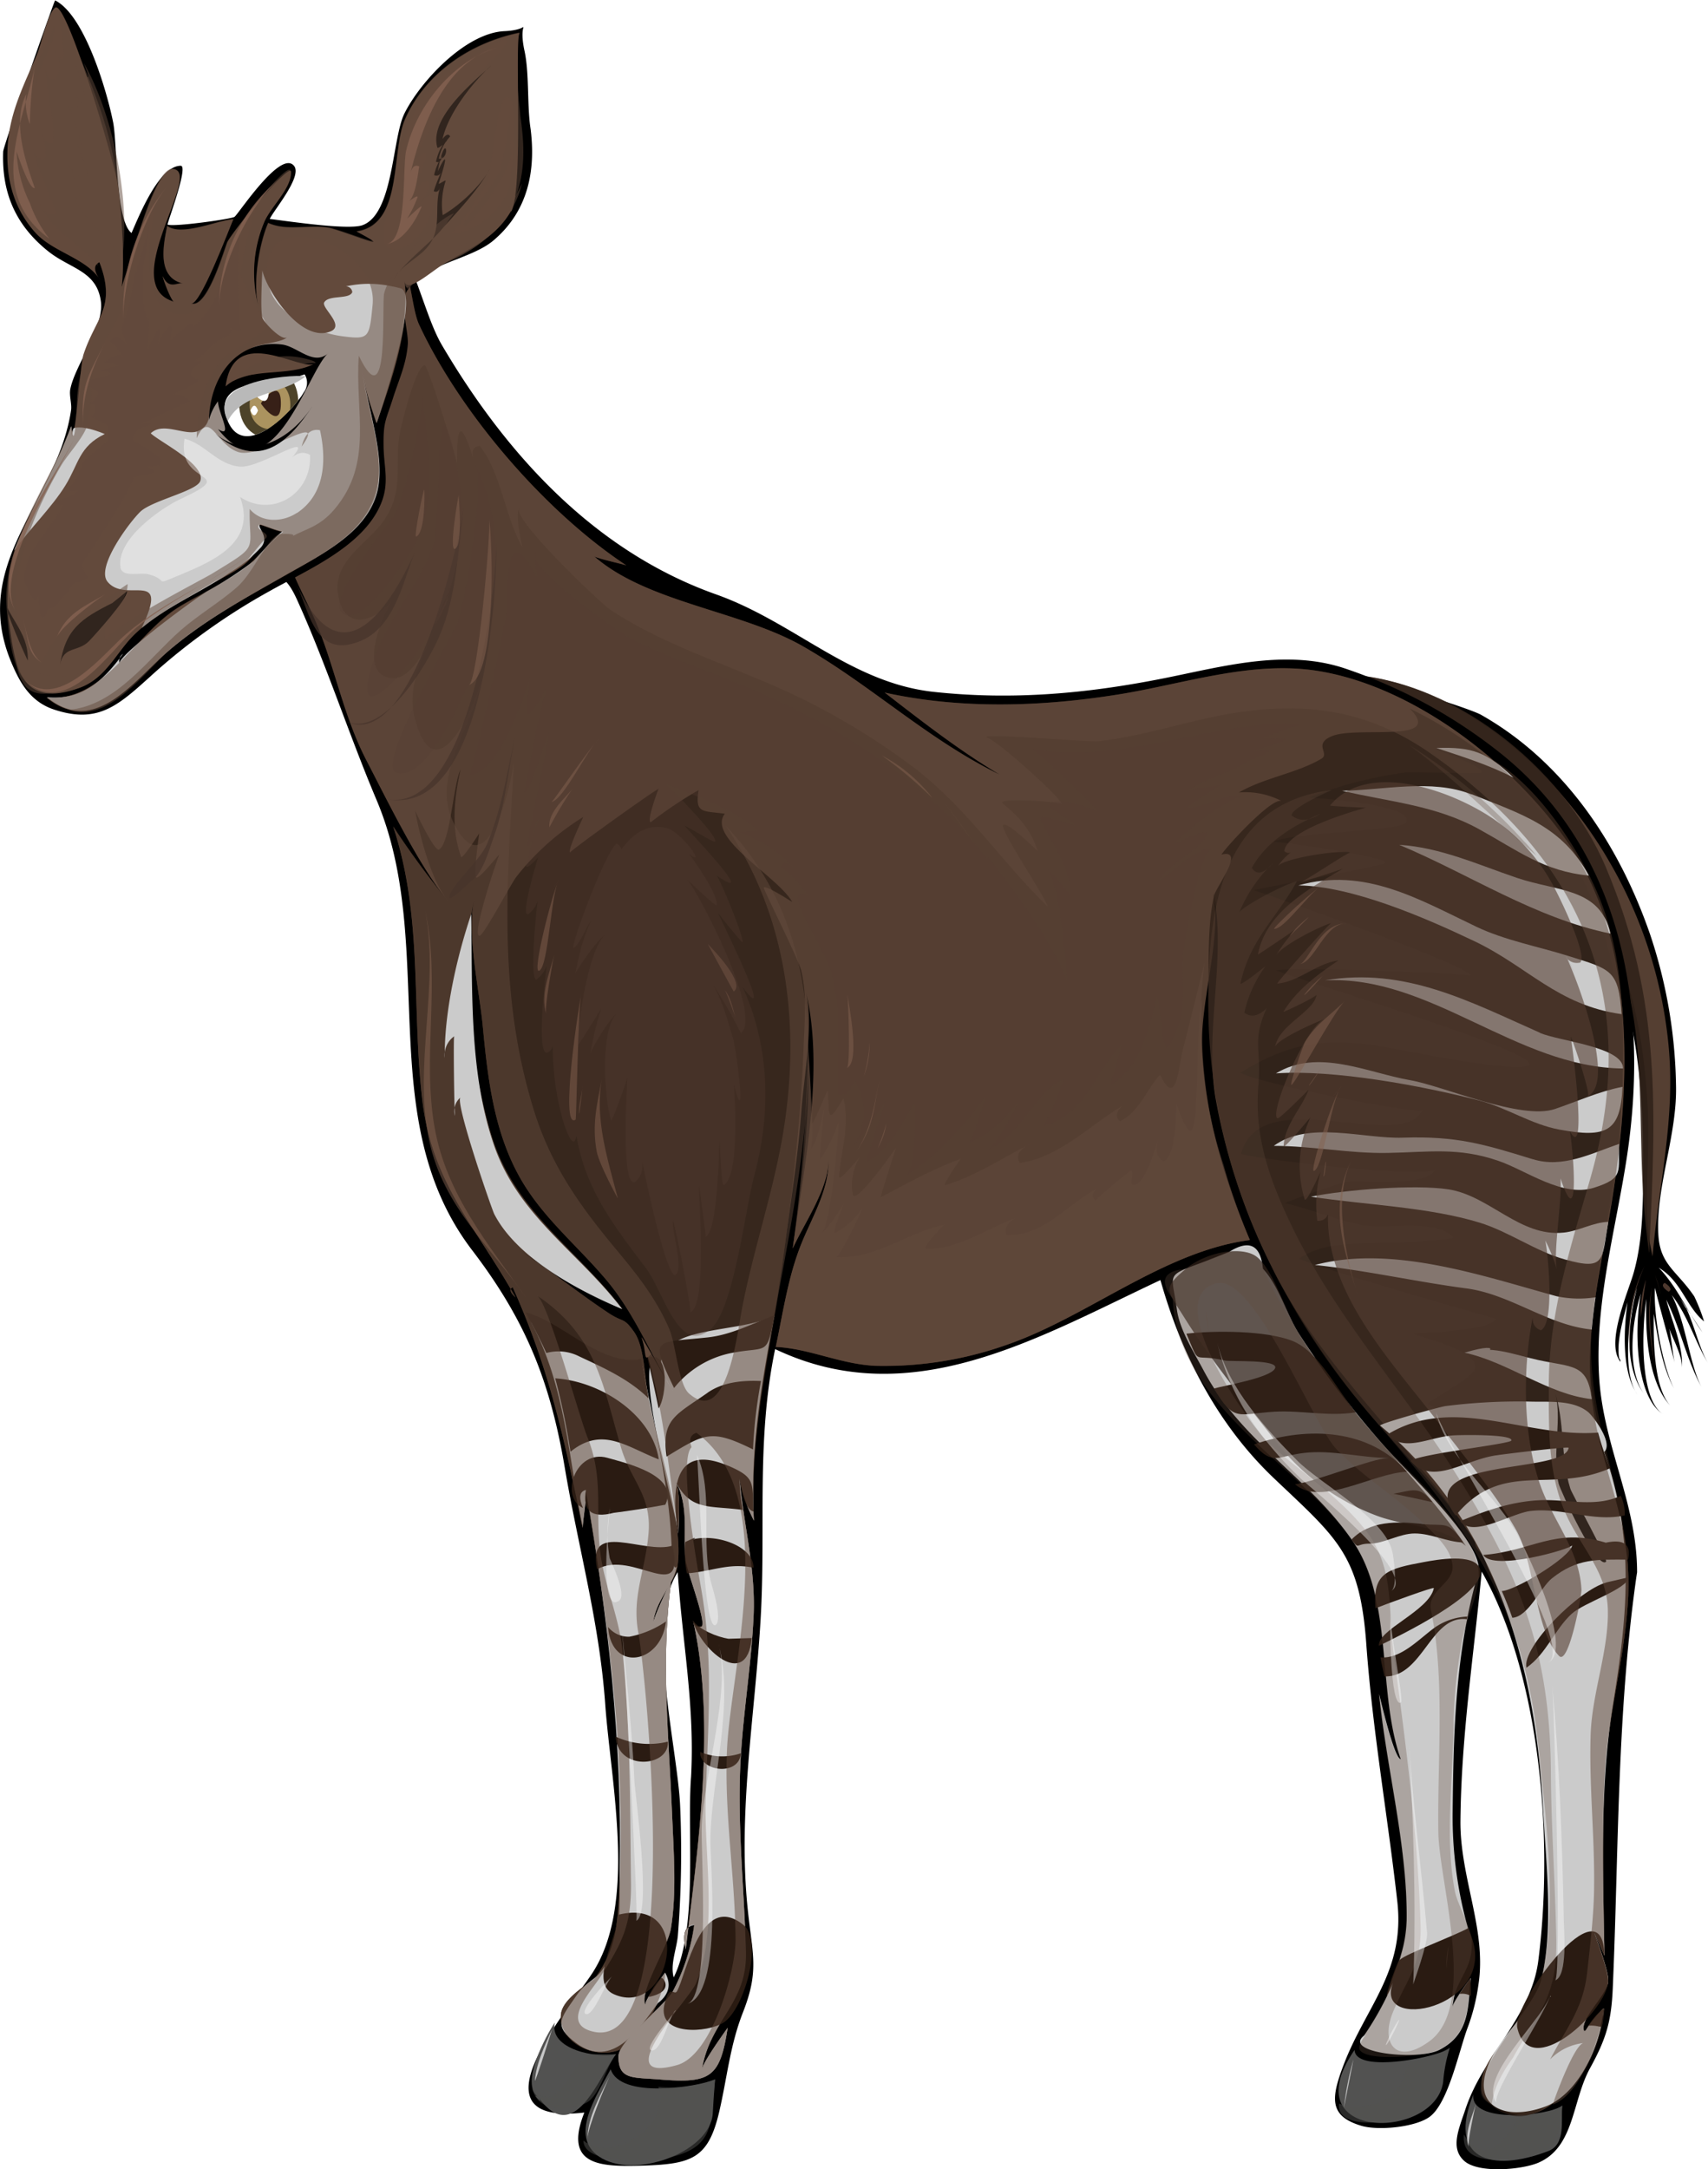 <svg xmlns="http://www.w3.org/2000/svg" xmlns:xlink="http://www.w3.org/1999/xlink" viewBox="0 0 335.79 426.24"><defs><style>.cls-1{fill:none;}.cls-2{isolation:isolate;}.cls-3,.cls-30,.cls-31{fill:#553f32;}.cls-4{fill:#31231a;opacity:0.9;}.cls-5{fill:#805e4e;}.cls-31,.cls-5{opacity:0.6;}.cls-26,.cls-28,.cls-29,.cls-30,.cls-31,.cls-32,.cls-33,.cls-5{mix-blend-mode:screen;}.cls-6,.cls-8{fill:#525251;}.cls-7{fill:#cbcbcb;}.cls-14,.cls-29,.cls-33,.cls-8{opacity:0.5;}.cls-13,.cls-14,.cls-15,.cls-17,.cls-19,.cls-25,.cls-8{mix-blend-mode:multiply;}.cls-9{fill:#2b1d14;}.cls-12,.cls-15,.cls-9{opacity:0.7;}.cls-10,.cls-13,.cls-14,.cls-26,.cls-29{fill:#634a3c;}.cls-11{fill:#2a1b12;}.cls-12{fill:#33231b;}.cls-13,.cls-30{opacity:0.3;}.cls-15{fill:#47342b;}.cls-16{mask:url(#mask);}.cls-17{fill:url(#radial-gradient);}.cls-18{mask:url(#mask-2);}.cls-19{fill:url(#radial-gradient-2);}.cls-20,.cls-27,.cls-32{fill:#fff;}.cls-21{clip-path:url(#clip-path);}.cls-22{fill:#4d4329;}.cls-23{fill:#ab935f;}.cls-24{fill:#372017;}.cls-25{fill:#b9b9b9;}.cls-26,.cls-27,.cls-32{opacity:0.4;}.cls-28{fill:#856252;opacity:0.8;}.cls-33{fill:#856251;}.cls-34{fill:#c7c7c7;}.cls-35{filter:url(#luminosity-noclip-2);}.cls-36{filter:url(#luminosity-noclip);}</style><filter id="luminosity-noclip" x="-154.21" y="-364.5" width="36.73" height="31.66" filterUnits="userSpaceOnUse" color-interpolation-filters="sRGB"><feFlood flood-color="#fff" result="bg"/><feBlend in="SourceGraphic" in2="bg"/></filter><mask id="mask" x="0.5" y="104.29" width="36.73" height="31.66" maskUnits="userSpaceOnUse"><g class="cls-36"/></mask><radialGradient id="radial-gradient" cx="-147.21" cy="-332.32" r="29.59" gradientUnits="userSpaceOnUse"><stop offset="0"/><stop offset="0.21" stop-color="#030303"/><stop offset="0.35" stop-color="#0b0b0b"/><stop offset="0.46" stop-color="#1a1a1a"/><stop offset="0.56" stop-color="#2f2f2f"/><stop offset="0.66" stop-color="#4a4a4a"/><stop offset="0.75" stop-color="#6b6b6b"/><stop offset="0.83" stop-color="#939393"/><stop offset="0.91" stop-color="silver"/><stop offset="0.98" stop-color="#f3f3f3"/><stop offset="1" stop-color="#fff"/></radialGradient><filter id="luminosity-noclip-2" x="-145.51" y="-350.96" width="31.17" height="22.14" filterUnits="userSpaceOnUse" color-interpolation-filters="sRGB"><feFlood flood-color="#fff" result="bg"/><feBlend in="SourceGraphic" in2="bg"/></filter><mask id="mask-2" x="9.21" y="117.83" width="31.17" height="22.14" maskUnits="userSpaceOnUse"><g class="cls-35"/></mask><radialGradient id="radial-gradient-2" cx="-136.22" cy="-324.73" r="20.28" xlink:href="#radial-gradient"/><clipPath id="clip-path" transform="translate(154.72 468.79)"><path class="cls-1" d="M-95-391.7c-2.26,3.83-12.12,14-15.18,5-2.79-8.14,10.29-6.6,15.35-8.53A3.11,3.11,0,0,1-95-391.7C-96.58-389.06-94.76-392.66-95-391.7Z"/></clipPath></defs><title>anim_74</title><g class="cls-2"><g id="Layer_1" data-name="Layer 1"><path d="M176.72-211.75l-1.11-1.91q2.2,3.31,4.36,6.65c-2.77-3.74-4.88-8.85-8.59-12.69,4.49,2.66,5.34,7.59,8.92,10.56a35.45,35.45,0,0,0-1.93-4.92c-3.45-5.09-6.74-6.19-7.06-12.14-0.51-9.49,3.73-19.55,3.47-29.39a97.66,97.66,0,0,0-5.1-29.62c-6.08-17.58-16.8-33.83-33.23-43.13-3.07-1.74-40.71-13.87-36.89-5.4-2.17-4.68,7.11-1.51,8-1.13,7.09,2.91,14,10.47,18.92,16.11,8.67,9.84,20.64,13.3,28.87,25.16,10.76,15.51,13,34.5,12.95,52.91,0,7.85.08,15.1-1.82,21.9-1.05,3.77-5.49,13.6-2.76,17.39,0.44,0.6-.18-1-0.07-0.26-0.68-3.32.75-8,1.61-11.27-0.72,4.92-1.27,13.68,1.93,18.12-3.2-4.18-1.57-16.56-.08-20.9-1.64,6.45-2.79,15.17,1.44,20.9-3.51-4.79-2.48-14.32-.65-19.84-1.2,5.46-1.49,20.22,4.46,23.82-5.1-3-4.14-18.35-3.4-22.71-0.25,6.1.2,16.26,4.75,21-3.39-3.63-3.36-13.13-3.31-18.07,0.86,4.87,1.59,10.26,4,14.67-2.2-4.23-4.12-14.46-3.76-19.79,1.22,4.94,2.67,9.82,3.89,14.76-0.37-1.54-.65-4.95-1.09-6.77,0.71,2,2.59,5.37,2.51,7.66,0.27-4.15-2-9.16-3.08-13.32,2.76,5.59,4,11.85,7,17.32-2.39-4.36-3.14-12.87-5.92-18.23,3.21,4.09,4.5,9.06,7.17,13.45-1.74-2.86-2.75-7.6-4.36-10.94h0Z" transform="translate(154.72 468.79)"/><path class="cls-3" d="M169.34-247.9c-0.55-19.72-5-41.29-20.58-54.9-7.09-6.19-14.44-9.81-20.82-16.95-5.66-6.33-12.31-12.65-20-16.57,22.74,0.2,43.17,18.44,53.79,36.93a88.38,88.38,0,0,1,11.54,35.54c1.51,14.67-1.88,27.51-3.09,41.92-2-8.07-.65-17.28-0.88-26C169.07-257.41,169.56-239.54,169.34-247.9Z" transform="translate(154.72 468.79)"/><path class="cls-4" d="M169.51-222.62c1.29-27.64,2.54-49.54-8.52-75.76-8.27-19.61-30.61-37.76-53-38,9.57,4.91,15.72,13,23.14,20.37,7.91,7.83,18.2,12,25,21.4,16.41,22.93,9.26,46.43,13.42,71.94C169.81-229.06,168.16-230.86,169.51-222.62Z" transform="translate(154.72 468.79)"/><path class="cls-5" d="M168.61-220.07a29.63,29.63,0,0,0-2.76,17.33,33.76,33.76,0,0,1,2.76-17.33C165.94-214.57,168.64-220.13,168.61-220.07Z" transform="translate(154.72 468.79)"/><path class="cls-5" d="M168.88-217.35a19.84,19.84,0,0,0-1,7.4c0-.38.9-7.05,1-7.4C168.08-215,168.89-217.41,168.88-217.35Z" transform="translate(154.72 468.79)"/><path class="cls-5" d="M170.1-216c-1.24,5.59-.37,11,0.79,16.66-0.93-4.89-1.78-11.49-.79-16.66C170.12-216.11,169-210.39,170.1-216Z" transform="translate(154.72 468.79)"/><path class="cls-5" d="M170.64-218.34c0.5,1.3,1.24,4,1.62,5.4-0.41-1.54-1.08-3.72-1.62-5.4C170.61-218.42,171.21-216.57,170.64-218.34Z" transform="translate(154.72 468.79)"/><path class="cls-5" d="M172.56-216.73q-1,.59.77,1.76,1-.57-0.77-1.76h0Z" transform="translate(154.72 468.79)"/><path d="M167.13-159.86c0-13.51-6.64-24.86-7.46-38.28-0.9-14.7,3.29-29.07,5.46-43.37,4.39-28.91-.71-59.61-24.32-78.85a100.36,100.36,0,0,0-31.49-17.21c-11.6-3.71-23.8-.21-35.34,2.08-15.11,3-29.72,4.31-45.1,2.65C12.52-334.6,1.51-346.51-13.95-352c-23.7-8.41-41.08-27.24-53.86-48.93-5.6-9.5-6.91-31.06-21-18.75-11.12,9.75-17.36,28.92-16.22,43.3a65.3,65.3,0,0,0,4.28,18.06c1.75,4.39,2.32,2.72,4.44,7.4,5.74,12.65,10.17,26.44,15.61,39.29,12.23,28.91-1,62.54,18.8,88.49,10.54,13.79,15.36,25.79,18.22,42.76C-41-164.56-36.88-150-35.74-134c1.09,15.39,6.38,39.38-2.59,53C-43-73.87-63-51-39.84-53.7-44-43.21-36.74-43-28.21-43.27c9.47-.32,12.72-1.39,14.86-10.47,1.58-6.72,2.11-13.07,4.7-19.66,3.23-8.21,1.86-11.33.94-20.17-2-19.1,1.42-38.12,2.53-57.14,1.05-18-.91-35,2.85-53,26.7,12.7,51.62-2.25,75.75-13.56,4.12,14.61,11.23,28.41,22.31,38.94,12.45,11.83,16.89,14.95,18.16,32.56,1.23,17,4.2,33.7,6.1,50.61,1.55,13.76-6.17,20.57-10.57,32.13-2.47,6.49-2.88,10,3.42,11.91,3.42,1.06,11,.28,13.66-1.86,3.6-2.88,5.66-13,7.31-17.38a39.11,39.11,0,0,0,2.11-8.35c1.73-10.81-3.64-21.08-3.52-32.39,0.17-16.77,2.63-32.38,4.18-48.9,11.7,20.68,14.13,53.25,11.12,76.53-1.43,11-10.83,18.6-14.3,29.06-1.29,3.9-3.08,7.68-.26,10.21s11.39,1.72,14.55.37c7.16-3.05,6.63-12.11,10.18-18.57,3.18-5.78,4.18-9.16,4.47-15.57,1.21-27.64.79-54.43,4.78-81.9C167.12-162.33,166.47-155.31,167.13-159.86ZM-18.9-119c-0.71,10.7,1.37,29.24-3.37,38.75-0.73-2.53.6-5.67,0.82-8.26A207.94,207.94,0,0,0-21-113.78c-0.45-11.41-6.91-36.18-.48-46.1C-20.58-146-18-133.14-18.9-119-19.38-111.94-18.44-126-18.9-119Z" transform="translate(154.72 468.79)"/><path class="cls-6" d="M-48.91-56.75c-3.7-2.57,1.65-12.22,3.25-14.62-1.15,5.37,8.52,7.06,12.05,6.2-3.43,4.57-8.22,18.38-15.3,8.42C-50.61-57.93-47.43-54.67-48.91-56.75Z" transform="translate(154.72 468.79)"/><path class="cls-6" d="M-14.6-53.41c-0.64,7.6-15.65,13-22.4,8.33-5.74-4-.61-11.68,2.34-17.12,1.9,5.86,16.93,3.52,20.53,2q-0.3,3.41-.47,6.83h0Z" transform="translate(154.72 468.79)"/><path class="cls-6" d="M129-59.68C127.31-48.15,99.19-48,111.59-66c0.13,4.79,17.06,1.28,18.72-.4A29.59,29.59,0,0,0,129-59.68h0Z" transform="translate(154.72 468.79)"/><path class="cls-7" d="M135.87-159.68c-4.45,15.54-4.83,30.81-5,46.85a81.15,81.15,0,0,0,2.95,22.7c2,8-2,7.82-3,15.69,0.12-.94,2.9-4.8,3.61-5.68-0.57,5.68-.12,11-6.16,14.11-4.2,2.17-19.21.59-14.79-2.84a60.25,60.25,0,0,0,5.68-10.33c-3.21,7.57.8-2.42,1.58-5.57a26,26,0,0,0,1.09-6.69c0.21-14.49-4-30-5.41-44.49,0.31,1.27,3,12.79,4.25,12.79-4.7-13.33-1.36-31-9.41-42.79-8.59-12.56-21.88-19.52-29.32-33.52-1.87-3.53-4.74-8-5.28-12-1-7.45-2.52-6.5,5.63-9.51l4.53-1.78q6.06-3.86,6.75,3.26c3,3.1,4.71,9,7,12.64a186,186,0,0,0,17.62,23.06c3.67,4.23,19.26,18.62,17.71,24.13C135-156.78,136-160,135.87-159.68Z" transform="translate(154.72 468.79)"/><path class="cls-6" d="M149.7-46.14c-11.4,4.39-19.9,1.54-14.77-11.09-0.65,5.8,14.66,4.24,17.5,2.17-0.32,2.81.76,7.56-2.73,8.92C145.88-44.67,153.07-47.45,149.7-46.14Z" transform="translate(154.72 468.79)"/><path class="cls-8" d="M-37.48-65.13c-5-.65-6.62,12.89-12.6,6.73,1.31,5.59,9.33,4.06,11.33,2.31,2.18-1.91,3.22-6.51,5.14-9.08l-3.87,0h0Z" transform="translate(154.72 468.79)"/><path class="cls-8" d="M-25.31-58.75c2.68,7.33-8.75,15.19-14.71,10.56,0,5.14,14.46,4,17.77,3.11,8.45-2.23,7.19-7.45,8.12-15.16a24.2,24.2,0,0,1-11.18,1.49C-24.49-56.52-21.48-58.47-25.31-58.75Z" transform="translate(154.72 468.79)"/><path class="cls-8" d="M127-64.61c-8.2,1.35-3.26,2.84-8.38,7.69-1.9,1.8-7.59,2.61-10.09,1.45-0.72,5.59,11.31,3.57,14.08,2.49,7.37-2.87,5-6.88,7.68-13.45L127-64.61h0Z" transform="translate(154.72 468.79)"/><path class="cls-8" d="M144.5-53.23c-1,0-6,12.6-11.42,3.86-0.55,5.66,6.3,5.22,10.6,4.59,7.78-1.14,7.93-3.2,8.74-10.28-2.11,1.54-5.42,1.82-7.93,1.84h0Z" transform="translate(154.72 468.79)"/><path class="cls-3" d="M165.41-157c0.24-13.6-5.62-23.82-7.18-36.86s1.94-26.34,4-39.26c3.28-20.54,5.27-49.54-8.33-69.56C143.1-318.62,123.2-334.06,104.1-337c-12.94-2-26.29,2.65-39,4.67-15.12,2.41-30.85,2.93-45.9-.38,7.35,5.66,14.64,11.38,22.63,16.12C27.62-323.51,16.52-334.18,3-341.88c-12.18-6.91-30.52-8.53-40.9-17.6,0.44,0.39,5.77,1.58,6.32,1.78-16-10.56-32.66-29.94-40.76-47.34-1.85-4-1.8-15.7-6.73-17.71-8.22-3.36-16.47,13.61-19,18.86-9.52,20-4.87,36.22,4,54.15,4.79,9.62,6.33,20.59,11.35,30.28,4.41,8.51,10.41,20.8,15.88,27.5a171.57,171.57,0,0,1-10.58-14.42c5.93,17.93,3.56,35.61,5.76,54,1.94,16.17,10.75,25,18.28,38.51q-1.61-1.46-.54-2c7.24,16.17,10.2,30,13.74,47.35,0-1.34.86-6.22,0.62-7.44,4.55,26.22,8,53.23,6.52,80-0.36,6.45-.95,10.59-4.63,15.77-0.51.72-6.34,3.83-6.76,7.1C-45.09-67.78-38.15-64-32.95-66c4.75-1.89,9-11.11,9-15.18-0.69.92-4.25,5.67-3.87,6.42-1.35-2.6,4.45-11.53,5-15.07,1.19-7.19.52-15.37,0.23-22.62-0.63-15.48-2.25-30.08-.2-45.55-0.76,1.33-3.41,7-3.51,8.2,0.4-4.49,4.25-8,4.76-11.18,1.37-8.57-4.21-25.15-5.81-33.71C-28-198.16-28-204-30-207c-2.23-3.15-2-1.72-5.26-3.91-6.43-4.28-12.93-9.63-19.51-13.59,6.73,4.13,14.56,9.6,22.4,12.89-9.1-11.94-21.21-19.08-25.78-34.25-4-13.12-6.17-32.79-3.39-46.12-1.39,7.15,1.05,17.63,1.73,24.81,1,10.44,2.21,21,7.59,30.26,4.37,7.49,11.06,12.94,16.6,19.49,5.81,6.86,8.93,15.1,13.22,21.93-2.19-3.44-4.07-7.06-6.17-10.56,4.24,12.27,5.19,25.73,7.2,38.48,0.05-1.58.41-8.43-.46-10.17,2.64,5.37,1.29,9.85,1.9,15.55,0.21,1.94,4.12,12,3.14,12.93q-1.28.46-1.68-1.18c4.53,20.22,1,44.22-1.45,64.58q-1-4.41,1.67-4.77A39.09,39.09,0,0,1-22.45-77.5c-2,3.22-10.69,9.75-10.68,12.78,0,4.64,2.76,4.08,8.22,4.53,9.91,0.8,11.76-.43,13.25-10.17-1.14,1.62-4.81,6.75-5.07,8.18,1.68-9.87,9-12.82,8.66-23.26-0.37-12.95-1.8-25.42-1-38.43,0.58-9.19,2.1-18.36,2.51-27.54s-2-18-2.77-26.78A30.46,30.46,0,0,0-6.5-170c-1-18.12,3.51-34.83,5.88-52.63,1.23-9.27,2.77-18.61,3.46-27.94,0.49-6.71,2.43-16.81.9-23.21,3.7,15.44-.49,34.89-2.61,50.3,2.35-5.2,7.5-12.36,7-18.16,0.48,6-3.05,11.7-5.24,17.08-2.63,6.48-3.6,13.32-5.09,20.42,6.71,0.3,13,3.53,20,3.72a72.09,72.09,0,0,0,25.32-4.11C59.08-210,74-222.91,91-225.14c-5-11.7-8.8-24.48-9.39-37.22-0.45-9.71,4-22.29,2.16-31.24,2.73,12.51-1.69,27.09.42,40.21a121.12,121.12,0,0,0,11,33.32c10.64,21.89,30.16,36.92,42,57.44,7.28,12.57,9.69,27,10.85,41.3,1.06,13,3.86,30.8-.33,43.44-2.49,7.51-16.65,16.78-8.83,22.6,11.16,8.31,20.92-10.46,21.6-18.88A20,20,0,0,0,157-69.78q-0.14-.07-0.24.16c-1.16-2.27,4.39-7,4.69-9.79s-5.62-16.39-.74-5.13c-0.2-11.78-.55-23.82.06-35.59,0.64-12.41,4.45-24.43,4.66-36.88C165.51-162.59,165.26-147.76,165.41-157Z" transform="translate(154.72 468.79)"/><path class="cls-9" d="M-1.66-215.08c2.33-16,4.32-32,4.94-48.22,0.2-5.17.68-9.75-.48-14.74-0.59-2.52-7.57-16.15-7.35-16.36,0.49-.46,5.36,2.72,5.57,2.83-2.78-5-16.9-12.56-13.24-17.33-4.38-.61-5.9.05-5.16-4.64a81.27,81.27,0,0,0-9.42,6.32c-0.85-.31,1.55-6.6,1.55-6.58-1.75.95-17.68,12.36-17.39,12.53-0.6-.35,2.62-7,2.59-7a50.49,50.49,0,0,0-13.12,11.72c-1,1.22-6.45,11.6-7.28,11.63-1.64.05,3.44-14.95,3.89-15.95-0.47.38-3.63,4.44-4.44,4.51s0.55-9,.49-8.67c0,0-3.34,5.2-3.56,4.6-2-5.48-1.37-11.54-.11-17.11-1.41,2.73-2,14.28-4.21,15.68-0.88.57-4.84-7.9-4.74-7.7,1,5.38,3.28,13.85,6.31,17.56a171.57,171.57,0,0,1-10.58-14.42c5.93,17.93,3.56,35.61,5.76,54,1.94,16.17,10.75,25,18.28,38.51q-1.61-1.46-.54-2c7.24,16.17,10.2,30,13.74,47.35,0-1.34.86-6.22,0.62-7.44,4.55,26.22,8,53.23,6.52,80-0.36,6.45-.95,10.59-4.63,15.77-0.51.72-6.34,3.83-6.76,7.1C-45.09-67.78-38.15-64-32.95-66c4.75-1.89,9-11.11,9-15.18-0.69.92-4.25,5.67-3.87,6.42-1.35-2.6,4.45-11.53,5-15.07,1.19-7.19.52-15.37,0.23-22.62-0.63-15.48-2.25-30.08-.2-45.55-0.76,1.33-3.41,7-3.51,8.2,0.4-4.49,4.25-8,4.76-11.18,1.37-8.57-4.21-25.15-5.81-33.71C-28-198.16-28-204-30-207c-2.23-3.15-2-1.72-5.26-3.91-6.43-4.28-12.93-9.63-19.51-13.59,6.73,4.13,14.56,9.6,22.4,12.89-9.1-11.94-21.21-19.08-25.78-34.25-4-13.12-6.17-32.79-3.39-46.12-1.39,7.15,1.05,17.63,1.73,24.81,1,10.44,2.21,21,7.59,30.26,4.37,7.49,11.06,12.94,16.6,19.49,5.81,6.86,8.93,15.1,13.22,21.93-2.19-3.44-4.07-7.06-6.17-10.56,4.24,12.27,5.19,25.73,7.2,38.48,0.05-1.58.41-8.43-.46-10.17,2.64,5.37,1.29,9.85,1.9,15.55,0.21,1.94,4.12,12,3.14,12.93q-1.28.46-1.68-1.18c4.53,20.22,1,44.22-1.45,64.58q-1-4.41,1.67-4.77A39.09,39.09,0,0,1-22.45-77.5c-2,3.22-10.69,9.75-10.68,12.78,0,4.64,2.76,4.08,8.22,4.53,9.91,0.8,11.76-.43,13.25-10.17-1.14,1.62-4.81,6.75-5.07,8.18,1.68-9.87,9-12.82,8.66-23.26-0.37-12.95-1.8-25.42-1-38.43,0.58-9.19,2.1-18.36,2.51-27.54s-2-18-2.77-26.78A30.46,30.46,0,0,0-6.5-170c-0.9-15.71,2.62-29.73,4.84-45.1C-0.2-225.11-3-205.9-1.66-215.08Z" transform="translate(154.72 468.79)"/><path class="cls-9" d="M165.41-157c0.31-18.06-8.8-33.26-7.11-51.56,1.59-17.16,5.45-31.15,5.94-46.91,1-33.24-12.7-59.92-41.82-74.11,7,7-10.24,3.38-15.25,5.42-3.83,1.57-.39,3.42-2.09,4.44-4.7,2.82-11.22,3.73-16.24,6.64a15.4,15.4,0,0,1,8.46,1.72c-1.71-1.09-10.88,8.87-11.88,10.49,4.81-1.21-1.09,6.37-1.48,8.14-1.29,5.8-1,13.38-1.1,19.41a111.72,111.72,0,0,0,7,40.72,134.57,134.57,0,0,0,22.66,39.26c8.26,10,18.1,19.3,24.63,30.41,12.43,21.16,16,57.88,11.43,81.76-1.41,7.36-16,20.3-11,25.21,10.57,10.52,22.3-9.55,23-18.18A20,20,0,0,0,157-69.78q-0.14-.07-0.24.16c-1.16-2.27,4.39-7,4.69-9.79s-5.62-16.39-.74-5.13c-0.2-11.78-.55-23.82.06-35.59,0.64-12.41,4.45-24.43,4.66-36.88C165.51-162.59,165.26-147.76,165.41-157Z" transform="translate(154.72 468.79)"/><path class="cls-4" d="M165.41-157c0.28-16.43-8.08-30.28-7.48-46.65,0.52-14.24,5.12-30.08,5.82-42,0.91-15.55,1.87-33.12-4.46-47.78-4.82-11.17-18.16-31.49-32-28.16-0.15,0,9.83,3.31,9.23,4.61-0.15.32-13.65-.19-15.14,0a81.77,81.77,0,0,0-18.83,4.92c0.61,0,21.52,1.29,19.08,4.93-1.13,1.68-22.51,1.92-25.94,3.73,2.11,0.06,22.62,3,22,4.17-0.28.53-23.95,4.81-25.91,5.36,3.66,1.18,43.6,15.17,42.57,16.85,0.3-.49-34-1.85-38.19-1.1,3.94,1.66,51.45,15.95,49.8,18.51-1.41,2.19-27.75-3.43-30.35-3.79-10.63-1.45-17.23-.27-26.46,5.38,3.22,2.06,35.34,8.31,35.81,7.35-4.19,8.64-31.69-5.74-35.69,8.54-0.2.71,37.39,5.27,38.24,3-1.37,3.62-13.73,2.35-16.63,2.51-2.54.14-13.06,4.21-13,4.23,5,1.16,9.94,3.24,15,4.27s14.26-1.38,18.12,2.38c0.77,0.74-13.75,1.23-15,1.25-5.19.13-10.83-.07-15.33,3,3.54,1.84,38.71,11.82,38.71,11.81-1.07,2.46-13.68,2.65-16.08,3,2.4,1,11.66,3,12.08,6.39,0.24,1.93-8.08,6-9.43,7.37,5.24,2.45,8.29,3.81,12.8,8.26A10.78,10.78,0,0,1,142-174.07a14.07,14.07,0,0,1-4,5.46q-5,2.29-.91,5.59c0.49,3.4,4.55,9,5.82,12.73,3.43,10,4.68,20.7,5.45,31.21,0.85,11.57,2.65,26.29.37,37.74-1.36,6.85-5.15,10.47-9,16-5,7.18-4.57,10.71,5,10.76,9.72,0,15.23-10.68,16-19.61A20,20,0,0,0,157-69.78q-0.14-.07-0.24.16c-1.16-2.27,4.39-7,4.69-9.79s-5.62-16.39-.74-5.13c-0.2-11.78-.55-23.82.06-35.59,0.64-12.41,4.45-24.43,4.66-36.88C165.51-162.59,165.26-147.76,165.41-157Z" transform="translate(154.72 468.79)"/><path class="cls-7" d="M160.65-183.48c1.92-1.75-2.22-7.06-3.08-7.8-3-2.53-7.92-2-11.47-2.11a113.3,113.3,0,0,0-16.63.88c-1.21.16-13.24,3.52-12.85,3.84,22.58,18.81,30.51,46.84,32,75,0.54,10.1,2,22.61,0,32.51-1.62,7.9-8.54,11.82-11.05,18.94s3.38,10.25,11.32,7.42C155.72-57.26,160-67,160.56-74.15A20,20,0,0,0,157-69.78q-0.14-.07-0.24.16c-1.16-2.27,4.39-7,4.69-9.79s-5.62-16.39-.74-5.13c-0.28-16.4-.95-33.22,1.69-49.44,2.89-17.8,4.31-32.3-1.74-49.5C159.87-182.78,161.81-180.19,160.65-183.48Z" transform="translate(154.72 468.79)"/><path class="cls-7" d="M-25.28-75.26q3.19-2.53,1.32-5.94c-0.69.92-4.25,5.67-3.87,6.42-1.35-2.6,4.45-11.53,5-15.07,1.19-7.19.52-15.37,0.23-22.62-0.63-15.48-2.25-30.08-.2-45.55-0.76,1.33-3.41,7-3.51,8.2,0.38-4.31,3.92-7.54,4.56-10.81,0.35-1.77-.59,3.27-1-5.71-0.55-11.18-3.48-23-5.66-34-4.61,2.8-17.52-7-21.89-8.63,6.77,12.64,7.34,26.55,10.15,40.32,0-1.34.86-6.22,0.62-7.44,4.29,24.72,7.15,49.59,6.64,74.86-0.1,5,.39,11.08-1.5,15.79-2.61,6.5-4.23,4.74-7.1,8.89-3.11,4.49-4.49,5.82.06,9.21,7.1,5.3,12.49-2.92,16.15-8h0Z" transform="translate(154.72 468.79)"/><path class="cls-7" d="M-2.49-210.24C-7.58-207.65-18-207.84-22-205c-4.23,2.94-3,5.48-.38,9.61q-2-3.27-3.9-6.64c-3.21,3.3,4.09,29.19,4.93,34.56,0.05-1.58.41-8.43-.46-10.17,2.64,5.37,1.29,9.85,1.9,15.55,0.21,1.94,4.12,12,3.14,12.93q-1.28.46-1.68-1.18c4.53,20.22,1,44.22-1.45,64.58q-1-4.41,1.67-4.77A39.09,39.09,0,0,1-22.45-77.5c-2,3.22-10.69,9.75-10.68,12.78,0,4.64,2.76,4.08,8.22,4.53,9.91,0.8,11.76-.43,13.25-10.17-1.14,1.62-4.81,6.75-5.07,8.18,1.68-9.87,9-12.82,8.66-23.26-0.37-12.95-1.8-25.42-1-38.43,0.58-9.19,2.1-18.36,2.51-27.54s-2-18-2.77-26.78A30.46,30.46,0,0,0-6.5-170c-0.79-13.91,1.44-26.68,4-40.25C-7.22-207.83-3.91-202.76-2.49-210.24Z" transform="translate(154.72 468.79)"/><path class="cls-10" d="M-26.71-202.73L-28.6-206c1.14,3.29.25,5,1.9,3.27C-27.33-203.82-26.94-202.47-26.71-202.73Z" transform="translate(154.72 468.79)"/><path d="M151.69-177.32c0.34,1.37,7.49,17,9.32,15.4,0.52-.45-6.71-13.38-7-14.35-2-6.33-1-13.1-3.17-19.42,1.76,5-.52,12.72.86,18.37h0Z" transform="translate(154.72 468.79)"/><path class="cls-7" d="M152.69-226.6c-8.56.92-14.6-7.27-22.67-8.5-6.64-1-20.26.07-27,1.45,10.54,1.61,23.09,2,33.23,5.12,5.77,1.8,10.83,5.56,16.66,7.2,8.11,2.28,7.24.15,8.56-7.38-3,.1-5.73,1.78-8.73,2.11C147.51-226,155.14-226.87,152.69-226.6Z" transform="translate(154.72 468.79)"/><path class="cls-7" d="M146.66-241c-9.69-3-15.06-4.6-25.58-4.25-7.75.26-18.54-3.41-25.38,1.61,7.5,0,14.89,1.53,22.39,1.39,8.12-.15,13.85-1.16,21.71,1.53,5.56,1.9,12.62,7.25,18.81,5.32s4.73-3.4,5-8.63c-5.43,1.85-11.11,4.86-17,3h0Z" transform="translate(154.72 468.79)"/><path class="cls-7" d="M148-265.88c-13.84-6.13-26.46-12.93-42.24-10.28,20.82-1.08,37.6,17.12,58.61,17.32,0.07-4.26-12.56-5.36-16.36-7h0Z" transform="translate(154.72 468.79)"/><path class="cls-7" d="M135.48-286.72c-11.33-5.4-21.89-11.75-34.94-8.1,10.63,0.15,24.92,6.36,34.43,10.88,10.62,5,16.48,12.67,29.11,14.42-0.61-8.67-2-8.78-10.39-11.41-6-1.9-12.49-3.06-18.22-5.79h0Z" transform="translate(154.72 468.79)"/><path class="cls-7" d="M134.56-312.71c-7.8-3.09-17.35-.81-25.42-0.7,9.4,2.21,18.38,2.82,27,7.59,7.48,4.14,12.72,8.25,21.5,9.07-5.3-9.73-13.09-12-23.08-16h0Z" transform="translate(154.72 468.79)"/><path class="cls-7" d="M120.37-302.79c13.8,5.78,26.68,14.4,41.51,17.44-2-9-10.3-8.22-18.35-10.94-7.58-2.56-15.05-6-23.16-6.5C129.65-298.91,127.65-302.35,120.37-302.79Z" transform="translate(154.72 468.79)"/><path class="cls-7" d="M127.67-321.82c5.13,1.71,10.34,3.32,15.16,5.83-5.29-5-8-6.07-15.16-5.83C132.79-320.11,130.21-321.9,127.67-321.82Z" transform="translate(154.72 468.79)"/><path class="cls-7" d="M151-250.89c-6.65,2.28-21.8-4.48-28.46-5.65-8.48-1.48-18.13-6.35-26.41-1.34,11.37-.8,28.78,2.44,39.94,5.32,5.44,1.41,10.24,4.71,15.82,5.73,9.29,1.7,12,.37,12.37-8.41-4.62.9-8.83,2.84-13.26,4.35h0Z" transform="translate(154.72 468.79)"/><path class="cls-7" d="M151.27-214.1C137-218,119-224.29,103.8-220.23c9.8,1,20,3.32,29.71,4.59,8.75,1.14,16.05,7.25,24.7,8.09q0.28-3.18.76-6.34a21,21,0,0,1-7.7-.21h0Z" transform="translate(154.72 468.79)"/><path class="cls-7" d="M133.21-203c8.6,1.84,16.35,8.17,25,9.13-0.81-7.08-3.82-6.21-10.61-7.71-4.93-1.09-9.27-3-14.42-1.42C138.08-202,141.65-205.55,133.21-203Z" transform="translate(154.72 468.79)"/><path class="cls-11" d="M134.28-80l-2.07,3a3.41,3.41,0,0,1,2.26.4c0,0.05,0-3.62-.19-3.36C133.55-79,134.33-80,134.28-80Z" transform="translate(154.72 468.79)"/><path class="cls-11" d="M124.73-169.37c-4.79-.49-10.1-0.66-13.75,3.09,1.6,2.12.76,0.79,3.56,0.8s5.86-2,8.88-2c3.26,0,6.26,1.66,9.53,1.77-3.07-4.47-3.41-3.14-8.22-3.63h0Z" transform="translate(154.72 468.79)"/><path class="cls-11" d="M78.53-206.72c2.83,6.69,1,3.7,7.56,5.26,1.15,0.27,10.77-.29,9.85,1.56s-10,3.36-12,3.94c4,6.69,4.61,5,11.94,4.55,5.32-.29,10.61,1,15.92.13-3.78-4.6-7.32-11.95-12.35-14-5.26-2.12-15.35-2.07-20.87-1.47C79.37-204.74,86.17-207.54,78.53-206.72Z" transform="translate(154.72 468.79)"/><path class="cls-11" d="M118.15-182.28c-3,0-13.73,4.47-18.27,5.14,5.14,4.46,15.35-2.23,22-2.47-7.24-8.27-19.22-9.1-30.07-5.37,3.74,4.27,4.59,2.28,9.88,1.67,5.51-.63,11,0.94,16.51,1h0Z" transform="translate(154.72 468.79)"/><path class="cls-11" d="M126.91-173.63c-2.65-3.26-3.71-2.36-7.66-1.65q3.84,0.79,7.66,1.65C126.23-174.46,124.35-174.18,126.91-173.63Z" transform="translate(154.72 468.79)"/><path class="cls-11" d="M117.71-153.54c-0.19.07,9.53-3.56,9.46-3.19-0.91,4.45-11.18,8.23-10.8,11.33,3.08-1.53,22.08-10.51,19.79-15.36-1.33-2.83-8.38-1.58-10.9-1.11-7.05,1.32-10.21,2-9.55,9.09l2-.76h0Z" transform="translate(154.72 468.79)"/><path class="cls-11" d="M127.77-149.28c-3.13,2.08-6.87,6.53-11.09,6.14,0.2,1.26.51,2.5,0.77,3.75,7.59,0.2,9.05-12.14,16.22-11.24q0-.26.12-0.52a12,12,0,0,0-6,1.87h0Z" transform="translate(154.72 468.79)"/><path class="cls-11" d="M134.71-87.84l-0.78-2.09c-3.33,1.76-12.11,5-13.46,6.22-0.86.78-4.31,11.58-1.32,4.53-3.9,9.84,20.14,5,15.56-8.65C134.46-88.55,134.74-87.74,134.71-87.84Z" transform="translate(154.72 468.79)"/><path class="cls-11" d="M-24.14-74.72c-1.2,6,8.48,5.39,11.68,3.34,4-2.59,7.89-16,3.91-19.18-8.45-6.76-11.22,9.75-13.06,13-0.6,1.07-1.53-1.76-2.53,2.82C-25.34-68.71-24.12-74.81-24.14-74.72Z" transform="translate(154.72 468.79)"/><path class="cls-11" d="M-34-76.93c11.12,4.87,16.11-19.36.89-15.65C-33.45-87.77-39-79.1-34-76.93h0Z" transform="translate(154.72 468.79)"/><path class="cls-11" d="M-24.78-80.14a10.94,10.94,0,0,0-2.42,3.73c5.38-1.08,2.71-4.1,2.42-3.73h0Z" transform="translate(154.72 468.79)"/><path class="cls-11" d="M-17.07-124.55c-0.14,3.92,7.73,4.82,8,.26a11.31,11.31,0,0,1-8-.26C-17.08-124.13-15.06-123.29-17.07-124.55Z" transform="translate(154.72 468.79)"/><path class="cls-11" d="M-33.69-127.57c0.44,6.84,10.62,6,10.26,1a15.66,15.66,0,0,1-10.26-1C-33.61-126.26-30.62-126.1-33.69-127.57Z" transform="translate(154.72 468.79)"/><path class="cls-11" d="M-31-147.19a5.21,5.21,0,0,1-4.17-1.91c0.62,9,10.44,7.26,11.38-1.09a19.16,19.16,0,0,1-7.21,3h0Z" transform="translate(154.72 468.79)"/><path class="cls-11" d="M-22.48-165.1c-5.62,1.82-17-5.14-14.84,4.66,7-4,17.37,7.29,14.84-4.66C-24.56-164.42-22.19-163.72-22.48-165.1Z" transform="translate(154.72 468.79)"/><path class="cls-11" d="M-20-165.8a20.28,20.28,0,0,0,.32,6.16c4.77-.33,8.28-2.16,13.1-1.1,0.09-4.59-8.77-7.3-13.41-5.06C-20.06-165.2-15.67-167.89-20-165.8Z" transform="translate(154.72 468.79)"/><path class="cls-11" d="M-11.55-180.77c-11.64-4.94-10.94,6.37-9.85,13.26,0.08-2.28.52-8.21-.46-10.17,2.86,5.81,6.67,4.68,13.18,5.57a32.78,32.78,0,0,1-.64-6.1c0.14,1.31,1,6.09,2.74,6.41-0.26-5.69.45-6.67-5-9h0Z" transform="translate(154.72 468.79)"/><path class="cls-11" d="M-35.29-182.34c-6.27-1.8-9.47,7.74-4.82,9.85q-1.31-3.07.58-3.55-1.06,6.2,5.44,4.51,5.11-.65,10.17-1.6c2.86-5.78-7.82-8.19-11.37-9.21h0Z" transform="translate(154.72 468.79)"/><path class="cls-11" d="M-15.59-195.14c-6.26,4.39-9.14,5.18-8.08,12.56,7.53-4.57,8.74-5.49,17-1.41a92.79,92.79,0,0,1,1.56-13.44c-3.56-.17-7.49.19-10.51,2.3h0Z" transform="translate(154.72 468.79)"/><path class="cls-11" d="M-27.43-202q1.18,5,2.19,9.94c1.56-2.23,2.3-11.69-2.19-9.94C-26.67-198.72-27.08-202.16-27.43-202Z" transform="translate(154.72 468.79)"/><path class="cls-11" d="M-42.56-183.54c6.29-5.11,11.13-.88,17.35,1.5-1.26-8.65-11.25-15.33-20.35-15.92a141.32,141.32,0,0,1,3,14.42C-40.62-185.13-42.77-184.71-42.56-183.54Z" transform="translate(154.72 468.79)"/><path class="cls-11" d="M163.93-174.89c-5.21,2.4-10.79.58-16.22,0.89s-10.24,2-15.36,4.1c2.49,3.36,10.12-1.6,13.88-2,6.19-.74,12.38,2.26,18.47.86a8.42,8.42,0,0,0-.76-3.81C160.22-173.19,164.08-174.49,163.93-174.89Z" transform="translate(154.72 468.79)"/><path class="cls-11" d="M-28.7-201.72c-8.18,1.31-15.3-7.3-22.69-9.22q2.2,3.94,4.08,8a9,9,0,0,1,6.49.68C-36-200-31.06-197.82-27.2-194c-0.47-2.58-.93-5.2-1.49-7.77C-33.59-200.93-28.68-201.63-28.7-201.72Z" transform="translate(154.72 468.79)"/><path class="cls-11" d="M-15.63-206c-10.58,1.13-11.39-.1-6.57,9.94a19.16,19.16,0,0,1,11.12-6.85c7.33-1.45,7.06.84,8.62-7.45-4.28,1.62-8.54,3.87-13.17,4.36h0Z" transform="translate(154.72 468.79)"/><path class="cls-11" d="M159.47-187.3c-14.15,1.1-28.42-7.57-41.41.37,3.19,3.62,8.23.49,12.86,0.18,1.3-.09,11.82-0.29,11.5,1-0.18.7-17.74,2.58-19.84,4,4.22,4.83,10.2.1,16.33-1,1.26-.24,14.8-1.88,14.76-1.56-0.75,5.23-31,1.81-22.21,13.32,9.16-11.13,18.65-4.18,30.35-9.3a66.63,66.63,0,0,1-2.33-6.91C153-186.79,160.09-184.94,159.47-187.3Z" transform="translate(154.72 468.79)"/><path class="cls-11" d="M160.89-165.7c-10-3-14.35,1.69-24,2.44,1.87,3.25,17.35-1.18,17.5-1.91-0.5,2.52-11.46,9-13.86,9q1.14,2.59,2.07,5.26c3.14-.18,5.59-6,7.76-7.73,5-4,8.87-3.72,15-3.7q1-4.49-4.45-3.32h0Z" transform="translate(154.72 468.79)"/><path class="cls-11" d="M161.09-157.84c-5.3,1.38-16.63,12.61-15.72,16.74,3.87-2.65,5.52-7.48,8.89-10.59,2.41-2.22,11.15-4.92,11.15-7.17l-4.32,1h0Z" transform="translate(154.72 468.79)"/><path class="cls-11" d="M160.56-74.15a12.41,12.41,0,0,0-3,3.39c3.18-.25,2.56,1.8,3-3.39C160.3-73.93,160.46-73,160.56-74.15Z" transform="translate(154.72 468.79)"/><path class="cls-11" d="M161.44-79.42c0.15-3-5.58-16.31-.74-5.13-0.26-14.89-18.18,9.58-17.12,14.22,2.44,10.7,17.5-3.16,17.86-9.09C161.51-80.82,161.37-78.32,161.44-79.42Z" transform="translate(154.72 468.79)"/><path class="cls-11" d="M-11.49-146.78c-2.29-.38-5.75-1.78-7-3.6,1.18,5.28,10.53,14,11.57,3.45l-4.56.14C-13.71-147.14-10-146.54-11.49-146.78Z" transform="translate(154.72 468.79)"/><path class="cls-12" d="M96.8-184.71a44.85,44.85,0,0,0,18.78,13.6c5.81,2.31,13,2,17.89,6.08-6.37-9.45-14.55-17.42-21.71-26.23a153.62,153.62,0,0,1-11.22-15.61c-2.36-3.79-4.74-12-8-14.82-2.91-2.48-10.21-1.1-14.17,2.25-4.64,3.93-3.68,4.05-.2,9.62,5.22,8.36,12.46,17.29,18.63,25.12h0Z" transform="translate(154.72 468.79)"/><path class="cls-13" d="M142.75-64.52c5.22-9.2,8.69-12,8.49-23.2-0.2-11-1-22-1.06-33C150-144.57,144-159.55,131.4-179.38c-10.34-16.25-23.42-30.56-32-48.18-4.46-9.21-7.62-17.85-6.71-28.12,0.62-7-1.32-8.48,1.6-15q-2.43,2.37-4.38.86A24.75,24.75,0,0,1,94.11-279c0.15-.1-5.13,4.19-4.95,3.39,1.92-8.69,7.1-12.75,11.08-20-2.19.42-10.9,5-11.36,6.17a29.35,29.35,0,0,1,6.63-9.76q-2.75,3.2-4.12.92c2.88-5.2,8.18-8.3,13.46-10.61q-3.32,2.17-5.63.33c-0.15-1.48,7.6-4.9,7.95-5-22.93,2.68-24.68,26-24.3,44.6,0.61,29.56,13.54,57,32.64,79.19,17.86,20.72,29.3,35.89,32.2,64,1.46,14.19,4,32.32.48,46.28-1.47,5.77-17.55,21.47-9.62,24.12,0.39-3.28,2.26-6.51,4.18-9.11C143.76-66.3,140.64-61.67,142.75-64.52Z" transform="translate(154.72 468.79)"/><path class="cls-14" d="M165.41-157c0.24-13.6-5.62-23.82-7.18-36.86s1.94-26.34,4-39.26c3.28-20.54,5.27-49.54-8.33-69.56C143.1-318.62,123.2-334.06,104.1-337c-12.94-2-26.29,2.65-39,4.67-15.12,2.41-30.85,2.93-45.9-.38,7.35,5.66,14.64,11.38,22.63,16.12C27.62-323.51,16.52-334.18,3-341.88c-12.18-6.91-30.52-8.53-40.9-17.6,0.44,0.39,5.77,1.58,6.32,1.78-16-10.56-32.66-29.94-40.76-47.34-1.85-4-1.8-15.7-6.73-17.71-8.22-3.36-16.47,13.61-19,18.86-9.52,20-4.87,36.22,4,54.15,4.79,9.62,6.33,20.59,11.35,30.28,4.41,8.51,10.41,20.8,15.88,27.5a171.57,171.57,0,0,1-10.58-14.42c5.93,17.93,3.56,35.61,5.76,54,1.94,16.17,10.75,25,18.28,38.51q-1.61-1.46-.54-2c7.24,16.17,10.2,30,13.74,47.35,0-1.34.86-6.22,0.62-7.44,4.55,26.22,8,53.23,6.52,80-0.36,6.45-.95,10.59-4.63,15.77-0.51.72-6.34,3.83-6.76,7.1C-45.09-67.78-38.15-64-32.95-66c4.75-1.89,9-11.11,9-15.18-0.69.92-4.25,5.67-3.87,6.42-1.35-2.6,4.45-11.53,5-15.07,1.19-7.19.52-15.37,0.23-22.62-0.63-15.48-2.25-30.08-.2-45.55-0.76,1.33-3.41,7-3.51,8.2,0.4-4.49,4.25-8,4.76-11.18,1.37-8.57-4.21-25.15-5.81-33.71C-28-198.16-28-204-30-207c-2.23-3.15-2-1.72-5.26-3.91-6.43-4.28-12.93-9.63-19.51-13.59,6.73,4.13,14.56,9.6,22.4,12.89-9.1-11.94-21.21-19.08-25.78-34.25-4-13.12-6.17-32.79-3.39-46.12-1.39,7.15,1.05,17.63,1.73,24.81,1,10.44,2.21,21,7.59,30.26,4.37,7.49,11.06,12.94,16.6,19.49,5.81,6.86,8.93,15.1,13.22,21.93-2.19-3.44-4.07-7.06-6.17-10.56,4.24,12.27,5.19,25.73,7.2,38.48,0.05-1.58.41-8.43-.46-10.17,2.64,5.37,1.29,9.85,1.9,15.55,0.21,1.94,4.12,12,3.14,12.93q-1.28.46-1.68-1.18c4.53,20.22,1,44.22-1.45,64.58q-1-4.41,1.67-4.77A39.09,39.09,0,0,1-22.45-77.5c-2,3.22-10.69,9.75-10.68,12.78,0,4.64,2.76,4.08,8.22,4.53,9.91,0.8,11.76-.43,13.25-10.17-1.14,1.62-4.81,6.75-5.07,8.18,1.68-9.87,9-12.82,8.66-23.26-0.37-12.95-1.8-25.42-1-38.43,0.58-9.19,2.1-18.36,2.51-27.54s-2-18-2.77-26.78A30.46,30.46,0,0,0-6.5-170c-2.42-42.27,28.82-100.62-5.55-136.53C0.44-288.38,2.81-266.05-1-244.77-3-233.71-6.62-223-8.78-212c-1,5.14-3,23.63-10.5,17-2.06-1.83-2.55-9.58-3.84-12.6-2.48-5.81-6.08-10.43-10.09-15.24-7.27-8.7-13.09-16.68-16.53-27.73-7.18-23.08-5.3-44.72-3.94-68.35-1,6.42-5.64,24.59-11.95,11.63-4.5-9.25,4.31-19.3,5.66-28.29-1.78,6.87-9.43,23.06-13.29,7.57-2.24-9,6.4-18.71,7.66-27.8-1,3.79-6,20.77-12,20.27-7-.58-1.93-12.28-0.14-15.08-4,4.47-9.58,5.63-10.56-1.69-0.84-6.31,5.84-9.71,8.9-14,4.63-6.57,1.75-11.52,3.61-18.88,0.41-1.64,2.65-10.92,4.47-11.87,0.71-.37,6.09,17.7,6.44,19.21,0.09-.58-0.16-5.66.67-6.16s2.59,5.47,2.59,5.48q-0.74-2.44,1.21-2.65c4.21,5.26,5,14,8.38,19.92-0.09-.53-1.63-7.09-0.48-7.78-2.36,1.42,15.61,18.56,17.71,20,9,6,19.43,9.58,29.37,13.77A136.8,136.8,0,0,1,24.92-318c10.6,8.11,17,18.27,26.31,27.32-0.51-2-9.44-15.1-8.73-16s6.77,5.12,6.78,5.13c-1.28-4.15-3.65-6.75-6.83-9.33-1.58-1.29,10.55-.39,11.57,0-1-2-14.6-14.17-15.16-13,0.47-.94,20.28,1,22.57.71,8.81-1,17.28-4,26-5.45,14.54-2.4,26.87-.64,39,7.8,29.72,20.64,41.65,47.92,31.61,83.2-3.92,13.76-8.31,26.86-8.27,41.24,0,8.47-.19,17,3.29,24.93,2.84,6.44,8,11.27,8.31,18.64,0.3,8-3.09,16.59-3.37,24.75-0.33,9.87.77,19.7,0.68,29.55,0,5.6-.75,11.68-1.35,17.15-0.79,7.2-3.8,10.53-7.29,17.21a10.84,10.84,0,0,1,6.63-3.21c-1.73,0-5.51,10.13-6.12,12.09,5.51-1.93,9.53-13.39,10-18.89A20,20,0,0,0,157-69.78q-0.14-.07-0.24.16c-1.16-2.27,4.39-7,4.69-9.79s-5.62-16.39-.74-5.13c-0.2-11.78-.55-23.82.06-35.59,0.64-12.41,4.45-24.43,4.66-36.88C165.51-162.59,165.26-147.76,165.41-157Zm-214.5-57.2c11.86,8,12.88,17.82,16.49,29.93,1.89,6.36,5.95,9.24,5.39,16.61s-3.38,12.51-2,19.75,9.42,84.41-9.58,78.12c-5.37-1.78.17-7.59,2-10.42,4.32-6.67,6.23-10.25,6.12-18.65-0.19-14.83-.1-31-1.71-45.76C-33-151-35.78-157-36.65-163.34c-1.17-8.47.74-14.77-2.56-23-1.81-4.54-7.69-26.37-9.88-27.83C-43.47-210.43-49.5-214.5-49.09-214.22Zm30.36,29.8q-0.89-2.23.93-2.86c16.66,12.12,6.75,45.94,6,62.34-0.55,12.66,1.6,24.79,1.69,37.29,0,6.09-4.6,22.65-11.48,24.6-13.9,3.93,2.35-12.89,3.68-16,4.43-10.38,1.58-25.24,1.92-36.3,0.43-14.09,1.57-27.14-.82-40.94-0.69-4-4.59-25.39-2-28.1C-18.73-185.2-18.83-184.32-18.73-184.42Z" transform="translate(154.72 468.79)"/><path class="cls-14" d="M84-245.92a91.06,91.06,0,0,1-1.9-33.77c-1.41,5.74-2.82,11.48-4.29,17.2-0.85,3.32-1.21,11.66-4.47,4.87-2.7,3-4.05,7.26-7.87,9.15q-1.45-1.23.43-3c-6.6,3.94-12.2,10-20.14,11.2q-1.22-2.24,2.11-3.76c-5.57,2.77-10.78,6.35-16.8,8.11-0.65.19,3.15-5.33,3.07-5.16-5.48,2-10.59,4.85-15.74,7.57-0.07,0,3-9.74,3.06-9.81-0.35.56-7.87,11.23-8.51,9.31a10.74,10.74,0,0,1,1.29-7.33c0.28-.46-4.14,5.16-4,3.67,0.36-5,2.21-10.24.84-15.28-3.5,5.93-2.61,2.64-3.12-1.57,0-.13-3.13,7.56-3.16,6.5-0.14-5.25-.27-10.51-0.66-15.76a344.28,344.28,0,0,1-3,40.29c2.35-5.2,7.5-12.36,7-18.16,0.48,6-3.05,11.7-5.24,17.08-2.63,6.48-3.6,13.32-5.09,20.42,6.71,0.3,13,3.53,20,3.72a72.09,72.09,0,0,0,25.32-4.11C59.08-210,74-222.91,91-225.14a151.13,151.13,0,0,1-7-20.78C82-253.64,84.55-243.88,84-245.92Z" transform="translate(154.72 468.79)"/><path class="cls-7" d="M-32.41-211.57c-8.46-11.1-20.25-18.17-25.09-31.92-5.05-14.35-4.31-30.68-4.58-45.69-2.86,8.5-5.33,19.42-5.2,28.26a4.54,4.54,0,0,1,1.85-4.25c-0.17,0,0,14.31.15,15.66a3.53,3.53,0,0,1,1.13-3.68c-1.34.46,6.07,21.91,6.6,22.95,4.32,8.44,16.07,14.87,25.13,18.67C-34.75-214.64-35.86-213-32.41-211.57Z" transform="translate(154.72 468.79)"/><path class="cls-13" d="M147.37-300.66a107.44,107.44,0,0,0-25-21.71c9,6.65,16.7,14.74,25,21.71C143-306,144.95-302.7,147.37-300.66Z" transform="translate(154.72 468.79)"/><path class="cls-15" d="M-73.13-360.32c-5.92,13-15,24.49-23.2,6.48,2.58,6.06,3.9,14.79,12.82,10.85,6.74-3,8.31-12.72,10.38-17.33C-75.58-354.94-73-360.63-73.13-360.32Z" transform="translate(154.72 468.79)"/><path class="cls-15" d="M-63.57-369c-0.82,6.05-10.18,50-23.93,41.53,7.8,4.81,16.89-11.07,19.12-16.21,3.53-8.13,3.71-17.39,4.8-25.32C-64.68-360.79-63.55-369.14-63.57-369Z" transform="translate(154.72 468.79)"/><path class="cls-15" d="M-57.13-362.17c0,8.9-5.19,53.6-21.64,50.38,19.21,3.86,21.81-40.32,21.64-50.38C-57.13-362.32-56.92-349.89-57.13-362.17Z" transform="translate(154.72 468.79)"/><path class="cls-15" d="M-53.38-324.36C-55-317.2-56.09-309.68-59-302.89c-1.37,3.16-6.92,8-7.38,10.23-0.37,1.82,6-4.76,5.3-3.9,1.76-2.24,2.65-5.62,3.59-8.25,2.29-6.4,2.73-13.54,4.15-19.54C-54.78-318.07-53.35-324.47-53.38-324.36Z" transform="translate(154.72 468.79)"/><path d="M-50.47-443.89c-0.63-4.61-.19-10.55-1.13-14.89-1.53-7,2.27-4.17-3.92-3.89-7.77.35-16.68,10.06-19.71,16.22-2.41,4.91-2.13,19.7-8.23,21.91-2.82,1-14.63-.79-18.23-1.23,0.8-1.73,6.43-8.32,4.79-10.41-2.63-3.36-11,9.54-11.72,10s-12.45,2.08-13.17,1.49c0.24-1.11,4.14-11.53,2.6-11.53-4.29,0-8.25,10-9.67,13.21-3.15-2.35-2.81-17.67-3.61-21.7-1.22-6.18-5.6-21.09-11.41-24C-144-468.87-154-440.28-154.1-439c-0.3,8.15,2.49,14.5,8.86,19.59,4.37,3.48,9.55,3.82,10.35,9.84,0.67,5.11-5,12.36-6,17.18-0.28,1.3.33,2.94,0.13,4.25-2.68,17.94-20,29.86-11.73,49.51,1.62,3.85,3.67,7.68,8.34,9.24,9,3,12.9-1,19.91-7.32a124.25,124.25,0,0,1,22.52-15.93c7.28-4.11,18.07-8.61,21.73-16.79,1.93-4.31.75-7.35,0.68-11.61-0.08-4.91.44-5.07,1.83-9.46,1.18-3.71,2.64-6.71,2.93-10.64,0.17-2.32-1.5-7.81-.42-10,2.88-5.77,12.59-6.44,17.27-10.41,6.82-5.77,8.42-13.81,7.23-22.38C-50.94-447.32-49.72-438.51-50.47-443.89Z" transform="translate(154.72 468.79)"/><path class="cls-10" d="M-54.25-427.32c-3.19,5.5-8.18,7.29-13.25,10.41-2.71,1.67-7.35,5.93-7.72,3.27,1.21,9-2.55,19.54-5.47,28-1.19-3.6-2.59-7.38-2.78-11.21,0.33,6.62,4.32,16.42,2.93,23.42-1.8,9.07-10.46,13.38-17.94,17.61-7.8,4.42-15.6,8.58-22.51,14.39s-14.84,17.65-24.53,9.73c11.21,1,17.29-12.35,25.82-17.69,4.44-2.78,9.92-4.65,13.77-8.3,0.8-.76,7.72-7.4,7.68-6.83-0.08,1.09-5.25-1.34-5.44-1.13,0.08-.09,0,4.24-1.44,6.19-1.78,2.39-5.59,4-8.11,5.49-5,3-10.58,5.53-14.84,9.64-3.79,3.67-5.74,8.81-11,10.7-11.94,4.33-12.74-4.76-13.92-13.35-1.93-14.08,7.53-25.24,12.31-38,0.69,5.55,1.63-11.89,2.39-14.18,2.44-7.38,6.53-9.35,3.13-18.1q-1.75.82,0.12,3.47c-2.66-4.26-9.25-5.44-12.7-9.26-4.44-4.92-5.93-11.05-5.43-17.53s3.35-11.93,5.81-17.72c0.64-1.51,2.13-8.11,3.52-9,2.29-1.45,12,31.6,12.39,35.32,0.28,2.42,2.79,24.59-1.84,24.59,2.51,0,8.44-31.38,13.38-27.9,3.53,2.48-11.31,22.64-.58,25.81-0.53-.15-2.14-4.29-2.2-5,1.18,2.72,2.86,1.16,4,1.4-5.2-1.13-3.9-7.56-3.13-11.25,2.87,2.08,9.78-1.08,13-1.35-0.45.78-6.58,17.33-8.36,16.49,3.2,1.43,6.72-10.94,7.18-12,1-2.14,12.42-16,12.5-13.79,0.12,3.25-4.09,6.93-5.29,9.92a25.77,25.77,0,0,0-1.1,16.5c-1.12-4.29.08-12.12,1.92-16.4,3.56,1.66,8,.31,11.8.93,2.47,0.41,14.61,5.51,5.57.74,9.21-1.31,6.73-15.67,9.54-22.05,4-9.1,13-15.07,22.56-17-1.14.23,0.78,30.82-1.7,35.1h0Z" transform="translate(154.72 468.79)"/><path class="cls-7" d="M-151.88-360.63c3-4.28,7.33-8.43,10-12.75s2.67-7.68,7.76-10.13c-3-1.24-4.91-1.46-6-1.19-0.78.2,0,4.5-.6-0.35-3.14,8.4-7.77,16.17-11.24,24.41C-150.64-362.39-150.92-362.93-151.88-360.63Z" transform="translate(154.72 468.79)"/><path class="cls-7" d="M-76-412.08a20.8,20.8,0,0,0-10.72-.44,1.25,1.25,0,0,1,1.26,1.13c-0.57,1.49-4.6.49-5.51,2-0.64,1.08,4.12,4.52,1.25,5.71-5.65,2.35-12.47-7.74-13.44-12,0,1.08-.47,8.43.11,9.5,0.74,1.37,4.3,4.86,4.9,3.45-0.5,1.2-5.38,1.41-6.85,2.24-4.32,2.43-6.08,5-7.82,9.61-1.26,3.32,0,5.18-2.72,6.68-2.47,1.35-7-1.89-9.54.55,1.67,1.64,11,6.21,9.71,9.43-0.78,1.94-9.56,3.81-11.79,6s-8.72,10.91-6.42,13.73c3.64,4.46,12.38-2.86,6.72,9.09,5.3-4.39,11.58-7,17.23-10.81a27.23,27.23,0,0,0,6.27-5.08c1.67-2.05-.82-3.85-0.29-4.44,0.19-.21,5.36,2.22,5.44,1.13,0.13-1.72-6.52,5.91-6.58,6a75.59,75.59,0,0,1-9.22,6c-2.11,1.23-19.22,13.73-17.07,14.47a1.67,1.67,0,0,1,.54-2.19c-3.84,5.26-8,9.17-14.94,8.53,9.11,7.44,16.46-2.56,22.88-8.25,7.39-6.54,15.65-11,24.15-15.88,6.48-3.69,15.28-7.85,17.69-15.49,2.35-7.47-2.34-18.54-2.69-25.54,0.19,3.83,1.59,7.61,2.78,11.21,1-2.94,8.55-25.38,4.68-26.41C-79.4-413-75.86-412-76-412.08Z" transform="translate(154.72 468.79)"/><path d="M-58.17-455.87c-3.45,3.15-12.29,10.28-10.56,16.09,0.11,0.38,2.58-1.78,1.71-1.47A9.78,9.78,0,0,0-69-437q0.92,0.35,1.21-1.11a11.06,11.06,0,0,0-1.59,3.72q1.07,0.47,1.6-1a31.54,31.54,0,0,0-1.67,4.16q0.9,0.43,1.28-.82c-1.17,3.39.11,7.14-1.56,10.38-1.77,3.43-5.77,4.39-7.58,7.78,1.46-2.74,7.19-7.22,9.08-9.43,3.06-3.58,7.28-7.69,9.87-12.38-1.72,3.3-6,7.3-9.33,9.19a14.89,14.89,0,0,1,.56-6.67c0.23-.51-1.45.8-1.33,0.43,2.9-9-.2-2.38-0.2-2.36,1.56-8.66,2.65-2.16.22-2.5a8.58,8.58,0,0,1,2.22-4.36q-0.46-.88-1.5.5c1.15-5.17,6-11.21,9.54-14.43C-61.65-452.7-58-456.07-58.17-455.87Z" transform="translate(154.72 468.79)"/><g class="cls-16"><path class="cls-17" d="M-140.54-333.13c8.48-1.78,15.16-14,23.06-18.51-7.1-9.29-30.57-20.75-35.62-5.23-3.06,9.4-.08,26.45,12.57,23.74C-137.21-333.83-142.08-332.8-140.54-333.13Z" transform="translate(154.72 468.79)"/></g><g class="cls-18"><path class="cls-19" d="M-117-351c-9.62,5.23-16.71,20.31-28.52,19.23,6.86,5.6,12.48,1.18,18-3.61,2.21-1.92,4.18-4.12,6.42-6,4.64-3.92,8.42-3.54,4.12-9.6C-121-348.78-116-349.56-117-351Z" transform="translate(154.72 468.79)"/></g><path d="M-132.6-350.32c-6.14,3.07-9.27,5.14-10.32,12.2,0.63-3.84,3.58-2.45,5.76-4.76,1.29-1.36,7.38-8.09,7.4-9.73l-2.85,2.29h0Z" transform="translate(154.72 468.79)"/><path d="M-149.26-339c0.2-5.92-4.37-8.58-5.06-13.76C-153.82-348.52-149.25-338.94-149.26-339Z" transform="translate(154.72 468.79)"/><path class="cls-14" d="M-52.36-445.85c-0.25-1.57-1.76-16.25-.19-16.57-9.58,1.93-18.54,7.89-22.56,17-2.86,6.48-.3,20.74-9.54,22.05,8.44,4.46-2.55-.24-5.57-0.74-3.77-.62-8.25.72-11.8-0.93-1.87,4.36-3.07,12-1.92,16.4a25.77,25.77,0,0,1,1.1-16.5c1.2-3,5.41-6.68,5.29-9.92-0.11-3-12,12.68-12.5,13.79-0.7,1.52-4,13.36-7.18,12,1.78,0.85,7.91-15.71,8.36-16.49-3.19.27-10.1,3.44-13,1.35-0.78,3.73-2.08,10.11,3.13,11.25-1.1-.24-2.78,1.32-4-1.4,0.06,0.75,1.68,4.89,2.2,5-11-3.23,4.14-23.3.58-25.81-5.08-3.57-10.73,27.86-13.38,27.9,4.59,0,2.12-22.13,1.84-24.59-1.48-12.89-6.42-23.35-11.87-34.91,0,0.37,1.81,9,.93,9.63q-1.37,0-1.55-1.71,1.92,3.43.08,5.9-1.53-.06-1.84-2c-0.16,1.93,2.37,13.72,1.32,14.5q-2,0-2.07-2.87c0,0.46,1.32,5.48.41,6q-2-.14-2.25-2.91c-0.21,2.16,4.93,13.32,4.55,13.7q-2,.49-3.14-2.06c2.43,5.6,8,7.83,11.53,12.34q-0.42-.69.19-0.87c2.43,6.22,1.15,9.71-1.45,15.78a28.7,28.7,0,0,0-2.9,10.73c0,0.09-.37,12.18-1.16,5.77-4.39,11.74-13.79,23.13-12.69,36,0.77,9,1.71,19.92,14.3,15.35,4.68-1.7,6.39-5.87,9.66-9.27,4.5-4.67,10.12-7.47,15.61-10.77,2.48-1.5,5.58-2.82,7.62-4.91,1.07-1.09,2.61-3.28,3.66-4.26,1.3-1.22-2.24-1.65-1.19-2.82,0.19-.21,5.36,2.22,5.44,1.13s-6.11,5.54-6.58,6c-4.43,3.89-9.93,6.08-14.87,9.17-8.58,5.37-14.58,18.72-25.82,17.69,9.11,7.44,16.46-2.56,22.88-8.25,7.39-6.54,15.65-11,24.15-15.88,6.48-3.69,15.28-7.85,17.69-15.49,2.35-7.47-2.34-18.54-2.69-25.54,0.19,3.83,1.59,7.61,2.78,11.21,2.95-8.5,6.68-18.91,5.47-28,0.48,3.45,2.22-.8,4.78-2,3.52-1.59,7.35-3.06,10.42-5.47,8.14-6.4,9.22-15.1,7.66-24.79C-52.86-448.93-51.34-439.45-52.36-445.85Zm-44,77.84c-2.81,1.86-6.95,2-9.27-.77-0.18,8.45,2.18,6.87-7.37,12.69-2.16,1.32-21.46,11.12-20.93,13.42-1.1-4.9,4.3-6.94,4.3-11.36a145.45,145.45,0,0,0-13.79,10.44c-3.72,3.33-1.8,8.16-5.89,1.31-6-10.08,1.41-26.14,6.59-35,1.33-2.28,4.66-5.72,5.25-8.26,1.48-6.38-.54-9.39,3.2-15.86,2.7-4.67,3.23-5.48,4.57-10.29,0.44-1.59,2-15.76,5.14-15.45,0.25,0-4.45,20.2,6,20.2,5.59,0,12.5-21.68,14.24-20.71-0.56-.31-3.21,11.3-3.1,12.56,0.22,2.35,5.16,9.43,5.05,10.22-0.23,1.75-7.37,5.08-8.83,6.83-3.5,4.18-4.78,10-4.85,15.35,2.61-5.77,3.9,1.49,8.27,2.75,4.7,1.35,17.67-8.5,12.37-1.12q0.93-3.72,3.6-3.2c1.31,5.91,1,12.61-4.54,16.28h0Zm14.89-40.83c-0.65,6.46-.66,6.81-5.95,6.12-5.54-.72-13.3-4.46-14.45-10-3.55-17,21.67-8.53,20.4,3.85C-81.67-406.67-81-412.79-81.45-408.84Zm10.14-29.91c1.54-.85-2.13,7.24-1.76,6.67,2.5-1.31,4.29-2.38,1.12,3.17q1.32-2.15,2.66-1c0.18,3.28-4.4,11.75-9,9.8-2.59-1.1,1.17-12,1.9-16.06,1.19-6.51,3-12,7.86-16.81,1.4-1.39,13.08-9,13.33-7.91,0.42,1.93-8,8.4-9,9.5a55.68,55.68,0,0,0-9.08,14l2-1.37h0Zm16.34,8c-2.33,4-6.05,7.6-11,7.68,0.87,0,6.17-8.1,7-9.92,1.12-2.44,1.78-15.91,3.85-16.62,2.8-.95.91,17.47,0.09,18.86h0Z" transform="translate(154.72 468.79)"/><path class="cls-14" d="M-144.83-335.93a15.72,15.72,0,0,1-6.7-3c1.45,14.2,17.56,1.25,21.71-3.62-4.07,3.57-9.18,7.57-15,6.59h0Z" transform="translate(154.72 468.79)"/><path class="cls-14" d="M-137.55-454.42c1.16,3-3.76-3.35-2.07-1,0.09,0.47,2.24,6.16,1.49,6.81q-1.31.33-1.64-1.42a2,2,0,0,1,.19,2.33,1.74,1.74,0,0,1-2-1.11c0.76,1.29,4.58,12.09,2,8.35,0.15,0.42,2.6,5.59,1.9,6.32q-2.35.56-3.58-2.55c0.25,1.12,4.19,9.15,1.06,6.41,1.92,5.26,7.78,8.05,9.3,13.31,2.08-11-1.34-28.91-7.33-39.44l0.72,2h0Z" transform="translate(154.72 468.79)"/><path class="cls-14" d="M-121.84-424.44l-0.46,2.68c5-2.84,10.64.83,13.43-4-3.19.27-10.1,3.44-13,1.35C-122-423.55-120.51-423.48-121.84-424.44Z" transform="translate(154.72 468.79)"/><path class="cls-14" d="M-61.46-421.78c-5.86,3.35-8.66.36-4-5.1-3.87,1.35-12.45,10.86-13.72,15.66-0.58,2.21,1.11,25.1-5,12.32-0.81,11,3,21-4.81,30.21-2.92,3.43-5.64,3.82-8.23,5.26,1-.57-2.51-0.51-2.79-0.35-2.64,1.48-4.87,7.49-8.11,10.36-3.44,3-7.51,5.37-11,8.41-6.45,5.64-12.84,14.95-22.15,15.7,8.07,2.74,15.13-7.76,20.34-12.15,7.52-6.34,16.07-10.64,24.53-15.53,7-4,14.24-8.09,15.91-16.47,1.39-7-2.6-16.8-2.93-23.42,0.19,3.83,1.59,7.61,2.78,11.21,2.95-8.5,6.68-18.91,5.47-28,0.5,3.6,1.29.16,3.48-1.14,2.59-1.54,5.48-2.44,8.08-4,5.43-3.2,10.07-7.58,11.5-13.94-2,4.4-5,8.46-9.29,10.91h0Z" transform="translate(154.72 468.79)"/><path d="M-90.19-399.38c-2.94,2.58-6.07-1.38-9.14-1.72-8.85-1-14.13,6.32-14.31,14.87a10.1,10.1,0,0,1,1.78-3.7c0,2.2,3.13,7.44,0,5.45,10.74,13.67,17.67-11.58,21.66-14.9h0Z" transform="translate(154.72 468.79)"/><path class="cls-20" d="M-95-391.7c-2.26,3.83-12.12,14-15.18,5-2.79-8.14,10.29-6.6,15.35-8.53A3.11,3.11,0,0,1-95-391.7C-96.58-389.06-94.76-392.66-95-391.7Z" transform="translate(154.72 468.79)"/><path class="cls-10" d="M-92.69-397.44c-5.28,2.94-13.17.52-17.68,4.57,1.68-12.7,15.08-2.5,17.68-4.57C-93.65-396.9-92.67-397.45-92.69-397.44Z" transform="translate(154.72 468.79)"/><path class="cls-14" d="M-92.7-397.48c0.11-.49-3.32-1.13-3.08-1.07a13.91,13.91,0,0,0-13.2,4.7c2.81-1.57,13.65-3.63,16.27-3.63C-92.68-397.57-92.68-397.48-92.7-397.48Z" transform="translate(154.72 468.79)"/><path d="M-93.37-388.89c-4.23,6.5-12.15,10.86-19,5.34,8.64,7.53,14.62,1.31,19-5.34C-95.37-385.83-93.27-389-93.37-388.89Z" transform="translate(154.72 468.79)"/><g class="cls-21"><path class="cls-22" d="M-96.06-389.54c0,9.09-11.64,9.09-11.65,0C-107.71-398.43-96.06-399.14-96.06-389.54Z" transform="translate(154.72 468.79)"/><path class="cls-23" d="M-97.64-389.27c0,6.4-8,6.4-8,0S-97.64-395.67-97.64-389.27Z" transform="translate(154.72 468.79)"/><path class="cls-24" d="M-99.5-389.52c0,5.6-4,0-3.92,0C-103.53-389.52-99.5-395.12-99.5-389.52Z" transform="translate(154.72 468.79)"/><path class="cls-20" d="M-101.86-392.23c0,5-3.58,0-3.49,0C-105.44-392.23-101.86-397.21-101.86-392.23Z" transform="translate(154.72 468.79)"/><path class="cls-20" d="M-104-388.13q-0.74,1.88-1.49,0Q-104.7-390-104-388.13Z" transform="translate(154.72 468.79)"/></g><path class="cls-25" d="M-109.92-386.09c2.91-5.61,10.64-5.19,15.27-8.71-0.24-.48-19.84.11-15.27,8.71C-109.14-387.58-110-386.28-109.92-386.09Z" transform="translate(154.72 468.79)"/><path class="cls-26" d="M-107.36-423.5c-3.95,7.1-3.09,13.58-9.52,19.06,1.22-2.82-4.42,2.57-4.4,2.53,0.57-2.68.57-5.2-2.39,0.59,1-5.91-1.1-.66-1.94,1-0.12.64,0.57-8-.16-5.64-1.9-6.3-.2-12.89.43-19.22-0.3,3.29-3,9.41-3.44,13.29-0.79,6.36-3.19,6.5-1.09,10.55q-2.31-2.11-3.22-.32a12.56,12.56,0,0,1,2.65,3.22c-0.89-1.67-3.5.78-4.22,0.93a5,5,0,0,1,3.39.74c-0.4-.42-3.61.81-3.58,0.81a4.68,4.68,0,0,1,1.84.56,16.67,16.67,0,0,1-4.08,1.25q-0.91,2.27,3.59,2.46A9.82,9.82,0,0,0-136-392c1.31,0.15-.48,2.5-1.58,2.55,3-.1.91,2.7,0.57,2.52,3.34,1.66,4,1.16,3.35,4.73,0,0.15-4.2,3.56-4.38,3.77-1.18,1.39-.83,3.44-3.16,5.41q0,1.29,1.67.53c0.54,0.7-4.07,2-4.19,2.49a1.15,1.15,0,0,0,1.43.39c0.17,0.47-6.55,9.13-6.91,10.59-1,4.24-1.52,3.63,1.1,8.16a1.12,1.12,0,0,0,1-1.31c-0.08,5.49.91,6.08,2,2.54,0.08,2,4.08-3.35,4.76-4.31,0.56-.8,2.22-0.49,2.92-1.42,0.06-.08-1.63-2-0.75-3.21,1.22-1.73,11.21-17.06,9.49-16.37,0.87-.35,7-0.69,2.9-2.14,7.33-.17-1.78-4.4-2.88-5.28q0.45-2.3,3.35-2.78c0.93-.81-1.7-0.4-1.52-0.44,1.14-.25,9.33-4.67,9.63-4.24a4.25,4.25,0,0,0-3.34-1.5c-0.58.26,5.77-2.56,4.78-2.89-4.71-1.57,3.8-4.31-.62-3.55-1.67,1.51,9.22-7.69.66-2.33,1.15-.72,9-3,5.74-4.5a3.5,3.5,0,0,0,2.9.55c-0.94.94-1.18-17.79-.28-19.4h0Z" transform="translate(154.72 468.79)"/><path class="cls-27" d="M-93.74-379.39q-2.45-1.39-4.77,1.84c7.56-8.11-4.76.79-9,.45-4.53-.37-6.89-4.49-10.93-5.49-1.7,9.51,11.31,6.2-.88,11.9-3.64,1.7-12.57,7.8-11.72,13.36,0.32,2.12,3.85.94,5.51,1.38,4.37,1.17.53,2.45,6.49,0,6.71-2.79,14.76-6.51,11.51-15.19,6.3,4.18,14.15-.58,13.76-8.23h0Z" transform="translate(154.72 468.79)"/><path class="cls-28" d="M-148.83-428.86A25.38,25.38,0,0,1-151.46-439c0-.09,2.42,7.53,3.58,7.15-1.83-5.21-4.5-13-1.67-18.44a11.75,11.75,0,0,0,.7,5.89,80.13,80.13,0,0,1,1-11.48c-2.09,10.89-9.8,24.78,2.84,34a24.64,24.64,0,0,1-3.84-7C-149.24-429.66-148-426.32-148.83-428.86Z" transform="translate(154.72 468.79)"/><path class="cls-29" d="M-144.14-463.84c-0.84,4-4.93,7.82-3.12,12.23-1-2.44,3.92-9.07,3.12-12.23C-145-459.7-144-463.47-144.14-463.84Z" transform="translate(154.72 468.79)"/><path class="cls-28" d="M-57.14-459.36c-8.71,2.66-15.74,11.48-17.73,20.17-0.77,3.36.32,18-4,18.36,3.29-.33,5.94-4.62,7-7.3,0.28-.72-3.14,2.64-2.79,2.28A24.51,24.51,0,0,0-72.64-430c0.16-.69-1.81.88-1.66,0.74,1.31-1.15,1.72-5.27,2-6.83q-1.2-.54-1.68,1.15c2.16-8.81,6.61-21.77,16.86-24.4C-63.62-457.38-57-459.39-57.14-459.36Z" transform="translate(154.72 468.79)"/><path class="cls-29" d="M-54.2-438.41q-0.28-3.9-.35-7.81a65.77,65.77,0,0,1-2,11.17c-0.55,1.71-7.21,10-7.11,10.32,0.66,2.28,9.48-10.94,9.48-13.68S-54.2-438.39-54.2-438.41Z" transform="translate(154.72 468.79)"/><path class="cls-28" d="M-121.92-432.09a38.29,38.29,0,0,0-8.54,25.91c-0.19-7.15,3.85-20.19,8.54-25.91C-125-428.3-121.83-432.19-121.92-432.09Z" transform="translate(154.72 468.79)"/><path class="cls-28" d="M-99.65-433.79a32.64,32.64,0,0,0-12,25c0.11-7.62,6.09-20,12-25C-103.4-430.69-99.51-433.92-99.65-433.79Z" transform="translate(154.72 468.79)"/><path class="cls-28" d="M-133.85-401.84c-4,7.64-4.85,8.46-4.58,17.26-0.22-6.14,1.47-11.45,4.58-17.26h0Z" transform="translate(154.72 468.79)"/><path class="cls-28" d="M-139.9-383.08c-3.82,8.32-17.75,25-11.61,34.63-5-7.68,8.54-27.77,11.61-34.63C-142.71-377-139.85-383.2-139.9-383.08Z" transform="translate(154.72 468.79)"/><path class="cls-28" d="M-146.28-338.44c-2.58-1.52-3.15-6-3.88-8.65,1.12,4.31.73,6.81,3.88,8.65h0Z" transform="translate(154.72 468.79)"/><path class="cls-28" d="M-134.07-352c-4.09,2.39-7.65,3.74-9.51,8.46,0.95-2.32,8.35-7.79,9.51-8.46h0Z" transform="translate(154.72 468.79)"/><path class="cls-28" d="M-105.41-359.91c-8.47,6.13-18.35,9.74-25.94,17-3.73,3.55-12.35,13.65-18.48,7.75,8.16,8.09,17.08-6.35,22-10.38,6.63-5.38,15.5-9.52,22.37-14.32C-109.27-357.12-105.24-360-105.41-359.91Z" transform="translate(154.72 468.79)"/><path class="cls-13" d="M130.07-86.42a17.33,17.33,0,0,0-.44,4.44Z" transform="translate(154.72 468.79)"/><path class="cls-13" d="M82.46-209.8l0.63,3.35q-1.09-7.39-.63-3.35C82.62-208.68,82.41-210.19,82.46-209.8Z" transform="translate(154.72 468.79)"/><path class="cls-13" d="M131-129a102.91,102.91,0,0,1,1.75-17.54c0.66-3.62,3.71-10.16,3.22-13.69-1.26-9.16-15.22-20.37-21.09-27.29a155.31,155.31,0,0,1-19.2-27.71c-3.57-6.74-2.13-7.8-8.93-7.55q-4.22,1.64-8.43,3.32-6.5.58-2.48,5.89c0.82,20.88,25,32.65,35.28,47.52,8.07,11.69,4.82,29.62,9.49,42.89-1.28,0-3.94-11.52-4.25-12.79,1.41,14.42,5.62,30,5.41,44.49a30.82,30.82,0,0,1-.59,4.67c-0.45,2.73-5.6,15.88-2.08,7.59a60.25,60.25,0,0,1-5.68,10.33c1.36-1.05-1.63,1.9-.72,3,1.87,2.26,13.33,1,15.51-.16,6-3.09,5.59-8.45,6.16-14.11-0.71.88-3.48,4.75-3.61,5.68,0.73-5.9,4.12-6.95,3.87-13.08-0.1-2.4-2.81-7.11-3.3-9.54-2-10.14-.43-21.62-0.33-31.92C131.12-136.44,131-121.29,131-129Zm-4.4-23.46c2.82,13.68,1.24,29.17,1.45,43.64,0.14,9.83,7.78,34.11-1.73,41.1-6.64,4.88-9.7.32-7.16-5.77,2.74-6.56,5.63-9.18,5.4-17-0.54-17.84-2.89-35.58-5.27-53.22-1.23-9.12.31-17-5.7-24.61-5.07-6.41-12.4-11.14-18.47-16.5-3.91-3.45-22.15-29.12-10.62-31.83,7.4-1.74,18.89,27.68,23.43,32.5,5.31,5.64,12.14,9.58,17.58,15.05,2.15,2.16,5.16,4.75,5.34,8.09s-5,4.78-4.26,8.53h0Z" transform="translate(154.72 468.79)"/><path class="cls-30" d="M98-323.65l-4.38-.11a87.94,87.94,0,0,1,8.34-2.92c-18.16-.79-35.16,8.11-53.66,5.11,0.09-.2,11.93,10.72,12.66,12.14-0.9-.51-7.8-3-9.23-1.4-0.8.88,4.24,3.12,4.88,4.22,0.45,0.28-7.53-2.73-6.79-1.1,2.15,4.72,6.06,9.27,5.8,14.78A29.37,29.37,0,0,0,51-298.22c2.4,1.9,3.89,18.75,4.09,22.09-3.45-8.45-10-17.09-15.5-24.28q-1.85,1.71,2.56,4C30.61-312.69,13-324.57-5-332.56c-8.46-3.75-17.39-6.54-25.65-10.74-1.68-.86-22.62-15.17-18.42-17.32-0.84.43,0.06,5.74,0,5.39-6.88-13-5.5,2.72-6.25,7.73-0.45,3-6.48,31-7.21,31,5.87-.11,10.87-15.38,12.05-19.32,0.07-.42-1.28,7.6-0.43,7.36,1.16-.32,3.14-4.41,3.61-5.1-1,2.7-4.44,20.56-4.33,20.51,1.4-.68,3.95-9.92,4.89-11.88-0.27,2.13-4.63,22.65-4.38,22.55,1.61-.64,1.17-5.23,2.65-5.63-1.14.3-2.42,9.14-2.86,9.14q0.07,0,0,.13c-0.11,2.35,10-10.59,3.22-4.08-0.38.81-4.56,14.34-2.76,13.65A5,5,0,0,0-48.81-293c-0.46,1.8-1.88,17.25-.42,16.68a6.2,6.2,0,0,0,2.36-5.42c-0.25,1.29-2.76,20.75-.18,19.77a1.8,1.8,0,0,0,1-1.34,54.14,54.14,0,0,0,2,14.67c-0.24-.8,2,7,2.65,3C-39.6-235-34-227.92-27.67-219.53c3.46,4.61,6.47,17.43,12.75,11.82,4.47-4,6.78-23.77,8.44-29.89C-3.12-250-3.33-263-8.7-274.81c6.73,9-4.1-12.88-4.87-14.61q2.26,2.94,4.71,5.73c1,0.61-4-11.84-5-13.08,8.64,5.94-5.11-8.34-6.24-9.75,0.34,0,5.69,3.36,5.95,3.11,0.87-.84-8.67-10.46-9.64-11.34,6.28,2.57,12.86,4.74,18.18,9.16-0.14.12-4.11,0.22-3.76,0.34a26.93,26.93,0,0,1,11.09,7.38q-2-2.31-3-.6a20,20,0,0,1,5.36,5.71c-6-3.07,3.48,10.86,4.5,14.59C11-269.56,9.69-262.26,10-253.64q2.45,0.44,3.22-3.09c2.4,4.31,2.52,8.49-.11,13.24-0.24.43,6.77-9.21,6.34-9.27-0.43,1.11-4.05,12.4-3.86,12.3,4.61-2.39,7-7.41,9.47-11.7,0.08,2.6.35,13.15-1.74,14.43,6.26-3.88,11.28-9.59,15.61-15.47-0.23,1.28-2.58,8.72-3.2,8.94,4.12-1.52,7.05-4.68,9.78-7.95-0.82,1.72-4.68,8.8-6,9.29,6.61-2.62,9.29-11.39,14.81-13.77-0.44,1.44-3.12,8.93-4.29,9.21,8.85-2.06,10.23-10.58,15.83-16,0.11-.41-2.55,8-2.13,7.8,5.65-3.06,7.67-11.55,9-17.29,0.84,3.15.62,6.6,1.59,9.72,0.61,2,3.22-5.64,2.86-4.61,1.27-3.66.48-9.26,0.69-13.07,0.08-1.49,3.4-22.11,5.91-20.85-2.56-1.28-8.33,4.7-10.56,6,1.47-3.21,9-6.45,9.42-9.32,0.17-1.08-6.78,2.22-6.32,2,2-2.28,11.24-9.66,13.52-9.06-3.93-1.07-7.1,2.13-10.94,1.94,0.65-.78,6.6-4.4,6.48-4.39s-0.11,0-.11,0c-2.17.51-4.09,0.43-6.31,1.15,3.64-2.53,7.8-3.29,11.39-5.56,1.25-.79,8.26-3,1.51-2.3,0.23-.07,7.27-2.06,6-2.27h0Z" transform="translate(154.72 468.79)"/><path class="cls-14" d="M85.86-239.85c-3.64-10.63-4.59-21.44-4.25-32.62-1.25,3.8-.49,24.8-2.14,25.8-1,.61-2.88-5.18-2.88-5.18-0.1,1.74-.2,10.73-2.57,11.22q-2-1.13-1-4.23c-0.66,1.57-2.57,9-5,8.93-0.67,0,.22-2.49-0.33-2.85-0.24-.16-7.88,6.41-7,5.91q-1.19-.93.1-2.3c-5.71,3.1-10.5,9.35-17.58,9.06q-0.73-2,1.67-3.32c-5,1.82-11.95,6.4-17.45,6-1.23-.07,3.75-5,3.47-4.71-7.26,1.53-13.54,6.84-21.25,6.34,0.7,0,4.76-8.3,5.16-9.61a14.26,14.26,0,0,1-5.28,4.84c-0.89.4,1.74-6,1.65-5.7-0.08.12-3.73,6-4.52,5.7,1.71,0.54,3.64-20.21,3.45-21.75A28.17,28.17,0,0,1,6.56-241c-0.32.42,0.77-10.12,0.77-10.15-0.07.29-1.58,8.11-2.84,8.16,1.23-.05-0.14-17.43-0.38-18.89,0.51,12.95-1.22,25.63-3,38.43,2.35-5.2,7.5-12.36,7-18.16,0.48,6-3.05,11.7-5.24,17.08-2.63,6.48-3.6,13.32-5.09,20.42,6.71,0.3,13,3.53,20,3.72a72.09,72.09,0,0,0,25.32-4.11C59.08-210,74-222.91,91-225.14a116,116,0,0,1-5.14-14.71C85.18-241.86,87.24-234.85,85.86-239.85Z" transform="translate(154.72 468.79)"/><path class="cls-31" d="M153-281.12l-1.07-2.21q1.14,4.24,4,3.68c1.56-1.46-4.11-13-5.32-15.2a37,37,0,0,0-10.95-12.48c-7.66-5.58-25.15-12.51-32.89-3.2-0.13.16,7,.45,7,0.46-3,.82-15.52,4.46-16,8.5q0.91,0.91,2.24-.41a12,12,0,0,0-3.54,3.42c1-1.53,11.78-3.25,14.23-2.73-1.72.77-8.94,5.72-9.95,5.91q4.3-1.26,8.53-2.71c-6.68,3.94-15.09,8.46-16.7,16.85,0,0.11,7.67-5.11,7.5-5a30.4,30.4,0,0,0-3.88,5.1c1.28-1.91,8-5.38,10.76-6.28-1.15,1-10.93,11.93-10.56,11.9,4.22-.36,7.73-4,12-4.54-4.12,2.78-8.19,5.75-10.81,10.08-0.1.17,6.46-2.9,6.51-3.37-0.37,3.3-7.42,5.88-8.15,10.32,0.25-1.5,8.22-5,9.77-5.54-3.87,1.44-11.08,19-9.26,19.51,0.43,0.13,5.95-5.49,6.08-5.57-1.45,3.77-4.7,6.83-4.9,11.07,0,0.68,5.58-6.07,5.3-5.72a22.58,22.58,0,0,0-1.17,16.14c0.3,0.94,3-5.2,3.13-5.4a24.36,24.36,0,0,0-.64,9.64q2.79,0.1,2.32-4.27c-2.25,17.27,12.28,31.75,21.83,44.37,5.12,6.76,10.82,13.33,15,20.75,3.64,6.5,3.65,19.75,8.39,24.64,1.87,1.94,4.45-11.8,4.39-13.05-0.37-7.57-5.36-13.2-7.9-20-3.87-10.38-3.71-24.73-1.26-35.56q-1.29,3.76,1.18,4.61c2.79-1.32,1.39-15.27.87-17.63a33.51,33.51,0,0,1,2.37,6c-1-2.9,1-13.87.62-18.21,4,11.92,2.41-6.76,1.81-9.33,3.62,6.74.47-17.27,0.19-18.56,0.58,1.11,4,11.39,3.37,11.72,5.83-2.81-2.78-24.7-4.4-27.69C152.64-281.87,157.44-272.86,153-281.12Z" transform="translate(154.72 468.79)"/><path class="cls-30" d="M-61.33-377.67c1.89,3.81-1.59,25.23-3.28,30.72-0.77,2.5-16.44,28.72-12.19,30,6.81,2.06,15.13-19.35,16.48-23.41,4-12,4.71-25.75-1-37.32h0Z" transform="translate(154.72 468.79)"/><path class="cls-30" d="M-68.81-347.49a45.17,45.17,0,0,0,5.09-21.12c0-2.14-2.36-17.54-3.81-16.59-1.18.78-.94,19.94-1.86,22.91-2.48,8-8.6,14.2-11.47,22.15-6.81,18.82,9.44.15,12.05-7.35C-62.71-358.85-70.93-341.4-68.81-347.49Z" transform="translate(154.72 468.79)"/><path class="cls-30" d="M-71.7-391.51c0.33,3.37-3.23,19.2-5.22,23.42-0.81,1.71-15.36,18.39-9.77,20.2,4,1.31,12.44-11.68,13.73-14.23,4.49-8.89,2.19-20,1.27-29.39h0Z" transform="translate(154.72 468.79)"/><path class="cls-32" d="M-14.84-157.54c-2.25-8,.54-18-2.89-25.43,0.36,0.78,1.13,35.4,3.73,33.45,1.32-1-.63-7.3-0.84-8h0Z" transform="translate(154.72 468.79)"/><path class="cls-32" d="M-13.39-145.59c2.32,9.21-2.88,25.38-3.37,35.35-0.24,4.88,1.86,34-2.91,35.21,7.15-1.85,4.51-27.83,4.61-32.64,0.26-11.76,4.72-26.37,1.66-37.92h0Z" transform="translate(154.72 468.79)"/><path class="cls-32" d="M-21.92-73.77c0.86-.66-7.12,8.07-4.54,7.87,1.91-.14,3.41-7,4.54-7.87C-24.17-72-21.76-73.9-21.92-73.77Z" transform="translate(154.72 468.79)"/><path class="cls-32" d="M-34.84-162.6a26.11,26.11,0,0,1,.07-10c0-.55-2.56,21.5,1.77,18.31,1.59-1.17-1.55-7.5-1.84-8.31h0Z" transform="translate(154.72 468.79)"/><path class="cls-32" d="M-30-119.08c-0.46-9.88-1.59-19.71-2.41-29.56,0.42,4.63,3.28,57,2.78,57.26,3.11-1.37-.24-24.78-0.38-27.7C-30.5-129-29.62-110.08-30-119.08Z" transform="translate(154.72 468.79)"/><path class="cls-32" d="M-34.27-80.52c-0.64.38-6.87,7-5.27,7.47s4.07-6.75,5.27-7.47C-36.9-79-34-80.67-34.27-80.52Z" transform="translate(154.72 468.79)"/><path class="cls-32" d="M119-163.91c-1.36-6.58-14.45-13.51-18.8-18C94-188.22,86.76-196,84.6-204.94c2.41,10.38,8.21,18.76,16.24,26.53,2.1,2,23.42,19,17.94,22.23,1.4-.83.41-6.9,0.24-7.73C118.59-166,119.51-161.58,119-163.91Z" transform="translate(154.72 468.79)"/><path class="cls-32" d="M118.66-152.07c-0.19.87-.13,19.25,2.07,17.78,0.57-.38-2.51-15.71-2.07-17.78h0Z" transform="translate(154.72 468.79)"/><path class="cls-32" d="M125.84-89c-1.13-13.16-3-26.22-3.65-39.43,0.89,15.86,1.57,33.46.93,49.56,0-.19,2.91-8,2.72-10.14C125.49-93.17,126.14-85.57,125.84-89Z" transform="translate(154.72 468.79)"/><path class="cls-32" d="M120.07-71.61a25.77,25.77,0,0,0-2.32,4.51c-0.16,1.22,3.6-6.32,2.32-4.51h0Z" transform="translate(154.72 468.79)"/><path class="cls-32" d="M143-168.29c-4.42-7.45-13.58-14.5-15.46-23.25,1.13,5.51,28.54,46.54,22,49.51,5.61-2.53-5-23.79-6.49-26.26h0Z" transform="translate(154.72 468.79)"/><path class="cls-32" d="M152.72-91.55c-0.3-15.29-.87-30.89-2.27-46.12,0.39,4.58,1.87,57.53.58,58,2.52-.92,1.72-9.85,1.68-11.88C152.62-96.38,152.79-87.75,152.72-91.55Z" transform="translate(154.72 468.79)"/><path class="cls-32" d="M150.23-77.24c-1,4.77-14.7,16.57-10.7,21.69-1.31-1.68,9.94-18,10.7-21.69C150.29-77.53,149.48-73.54,150.23-77.24Z" transform="translate(154.72 468.79)"/><path class="cls-33" d="M-44.82-295.94c-1,1.55-5.48,18.6-3.89,17.89,1.84-.82,2.3-15.37,3.89-17.89C-48.21-290.65-44.76-296-44.82-295.94Z" transform="translate(154.72 468.79)"/><path class="cls-33" d="M-45.75-281.18c-0.93,3.59-2.77,7.79-1.59,11.58-0.36-1.17,1.22-10.06,1.59-11.58C-46.7-277.52-45.73-281.29-45.75-281.18Z" transform="translate(154.72 468.79)"/><path class="cls-33" d="M-40.44-273.43c-0.33,1.15-4.38,26.89-1.11,24.63,0.15-.11.51-22.59,1.11-24.63h0Z" transform="translate(154.72 468.79)"/><path class="cls-33" d="M-40.22-255.51c0.08,1.29-.85,3.94-0.62,5.63,0-.3.68-4.74,0.62-5.63C-40.23-255.69-40.11-253.72-40.22-255.51Z" transform="translate(154.72 468.79)"/><path class="cls-33" d="M-33.29-233.38c-1.93-7.65-4.54-15.37-3.11-23.36-0.9,4.73-2,8.89-1,14.23,0.45,2.46,4.18,9.35,4.13,9.13C-35.29-241.32-33.2-233-33.29-233.38Z" transform="translate(154.72 468.79)"/><path class="cls-33" d="M-58.55-366.81c0.34,2.71-2.25,32-4,32.63,5.52-2,4.66-27.92,4-32.63C-58.58-367-57.15-356.11-58.55-366.81Z" transform="translate(154.72 468.79)"/><path class="cls-33" d="M-64.55-371.43c0-.46-2,11.11-0.7,10.48,1.55-.75.72-9.91,0.7-10.48C-64.56-371.61-64.4-368.13-64.55-371.43Z" transform="translate(154.72 468.79)"/><path class="cls-33" d="M-71.31-372.54c-0.07-.68-2.11,9.37-1.6,9.18,1.78-.66,1.69-8.43,1.6-9.18h0Z" transform="translate(154.72 468.79)"/><path class="cls-33" d="M11.88-273.45c0.16,1.48.66,14.2-.13,14.52,2.74-1.13.37-12.5,0.13-14.52C11.87-273.58,12.18-271,11.88-273.45Z" transform="translate(154.72 468.79)"/><path class="cls-33" d="M16.27-263.94a37.47,37.47,0,0,1-1.15,6.63,19.49,19.49,0,0,0,1.15-6.63C16.26-264.11,16.35-261.72,16.27-263.94Z" transform="translate(154.72 468.79)"/><path class="cls-33" d="M18.19-256.78c-1,5.06-1.69,10.25-4.77,14.56,3.57-5,3.57-8.3,4.77-14.56C17.2-251.52,18.21-256.91,18.19-256.78Z" transform="translate(154.72 468.79)"/><path class="cls-33" d="M19.53-248.07a12.62,12.62,0,0,1-1.69,4.86,34.29,34.29,0,0,0,1.69-4.86C19.47-247.19,19.54-248.19,19.53-248.07Z" transform="translate(154.72 468.79)"/><path class="cls-33" d="M28.57-312a30.26,30.26,0,0,0-9.92-8.34A82.55,82.55,0,0,1,28.57-312C26.06-315.36,28.71-311.76,28.57-312Z" transform="translate(154.72 468.79)"/><path class="cls-33" d="M30.4-311.62c2.06,2.3,4.83,6.46,7,9.31-1.63-2.11-4.56-6.57-7-9.31h0Z" transform="translate(154.72 468.79)"/><path class="cls-33" d="M106.78-295.85c-2.17.75-11.5,9.55-11,9.57,2.26,0.08,7.84-8.7,11-9.57h0Z" transform="translate(154.72 468.79)"/><path class="cls-33" d="M102.54-288.57a20.46,20.46,0,0,0-3.73,3.67c-0.38.47,4.08-3.94,3.73-3.67C101.13-287.55,102.71-288.7,102.54-288.57Z" transform="translate(154.72 468.79)"/><path class="cls-33" d="M110.08-287.32c-5.23-.31-7.65,7.74-9.26,7.95,3-.38,5-8.28,9.26-7.95C107.93-287.44,110.23-287.3,110.08-287.32Z" transform="translate(154.72 468.79)"/><path class="cls-33" d="M105.37-277.08a23.31,23.31,0,0,0-3.61,3.66c-0.52,1,4.18-4.35,3.61-3.66C104.28-275.77,105.49-277.22,105.37-277.08Z" transform="translate(154.72 468.79)"/><path class="cls-33" d="M109.77-272.2c-2.83,2.81-5.7,4.56-7.83,8-0.58.94-3.21,8.69-2.75,8.57,0.68-.16,8.43-14.58,10.57-16.59C107.38-269.83,109.87-272.3,109.77-272.2Z" transform="translate(154.72 468.79)"/><path class="cls-33" d="M105-258.93l-2.37,3.36c-0.19.7,2.82-3.94,2.37-3.36h0Z" transform="translate(154.72 468.79)"/><path class="cls-33" d="M109-255.33c-1.52,1.78-6.48,17.12-5.37,16.62,1.87-.85,3.32-14.09,5.37-16.62C105.24-250.88,109.14-255.44,109-255.33Z" transform="translate(154.72 468.79)"/><path class="cls-33" d="M105.85-240.35l-0.37,2.64c0.19,0.77.68-3.77,0.37-2.64C105.65-239.54,105.89-240.52,105.85-240.35Z" transform="translate(154.72 468.79)"/><path class="cls-33" d="M112.1-214.62c-2.31-7.62-4.85-19-1-26.48-4.84,9.4-1.4,18.32,1,26.48C110.78-219,112.17-214.37,112.1-214.62Z" transform="translate(154.72 468.79)"/><path class="cls-33" d="M-51.21-213.68c-7.5-10.64-15.77-20.44-18.08-33.64-2.46-14.08,1.22-28.23-1.81-42.46,2.81,14.55-2.4,30.38.76,45.14,2.83,13.24,12.38,21,19.13,31C-55.12-219.23-51.1-213.53-51.21-213.68Z" transform="translate(154.72 468.79)"/><path class="cls-33" d="M-37-323.55c-1.56,1.37-9,12.29-9.29,12.36,2.44-.58,7.1-10.49,9.29-12.36C-40.79-320.24-36.86-323.67-37-323.55Z" transform="translate(154.72 468.79)"/><path class="cls-33" d="M-42.23-313.73c-1.63,2-4.73,4.55-4.49,7.51a84.94,84.94,0,0,1,4.49-7.51h0Z" transform="translate(154.72 468.79)"/><path class="cls-33" d="M-15.59-283.32s5.1,9.39,5.12,9.37c2.37-1.72-4.14-8.37-5.12-9.37h0Z" transform="translate(154.72 468.79)"/><path class="cls-33" d="M-12.31-274.35c0.51,0.59,2,5.14,2.4,6-0.68-1.43-.79-4.08-2.4-6h0Z" transform="translate(154.72 468.79)"/><path class="cls-34" d="M-46.26-69.92c-1.39,3.15-3,6.43-3.3,9.9-0.1,1,3.64-10.69,3.3-9.9C-47.67-66.73-46.22-70-46.26-69.92Z" transform="translate(154.72 468.79)"/><path class="cls-34" d="M-34.83-60.91c-1.69,3.51-4.47,8.27-4.36,12.31-0.07-2,3.37-10.16,4.36-12.31C-35.87-58.74-34.79-61-34.83-60.91Z" transform="translate(154.72 468.79)"/><path class="cls-34" d="M111.36-64.12a60.82,60.82,0,0,0-1.88,9.54c0-.09,1.83-9.16,1.88-9.54C111.18-62.55,111.37-64.19,111.36-64.12Z" transform="translate(154.72 468.79)"/><path class="cls-34" d="M135.43-55.38c-0.63,2.29-2.4,5.78-1.4,8.46-0.31-.83,1.21-7.76,1.4-8.46h0Z" transform="translate(154.72 468.79)"/><path class="cls-30" d="M-10.68-265c-1-3.42-2-7-3.76-10.14a85.1,85.1,0,0,1,5.37,9.38c4.39-3.45-8.38-27.79-10.48-30.12,0.07,0,5.74,5.55,5.76,4.92,0.09-2.41-4.26-8.41-5.46-10.07,3.69,3-1.48-4.38-4.45-5.06-5.66-1.29-8.48,3.53-11.48,7.86q4.23-3.35,1.68-4.83c-2.34,1.83-9.28,20.72-8.46,20.52,1-.26,2.76-4.57,3.37-5.22-1.78,4-2.15,6.22-3.06,10.33,0.07-.32,4.88-7.86,6.81-8.2-4,.7-6.48,19.22-6.31,22.18,0,0.45,4.78-7.41,4.64-7.17a55.47,55.47,0,0,0-2.16,9.06c0-.87,4-7.66,5.89-8.64-4.36,2.26-3,18.37-1.8,21.52,0.19,0.54,3.46-8.83,3.22-8.43-0.06.8-1.42,22,1.52,20.55q2-1.72,1.22-4.89c0.25,1.74,5,24.48,6.75,23.13,1.63-1.23-.81-8.62-0.55-10.64,0.64,1.65,3.72,17.85,3.41,18,3.33-1.18,1.68-21.88,1.74-24.87-0.06-.33,1.37,10,1.27,10.08,2.4-1.16,2.56-16.35,2.75-18.84,0-.18.35,8.88,0.79,8.66,3.11-1.52,2.3-17,2-19.83,2.62,10,.58-6.69-0.19-9.21h0Z" transform="translate(154.72 468.79)"/></g></g></svg>
